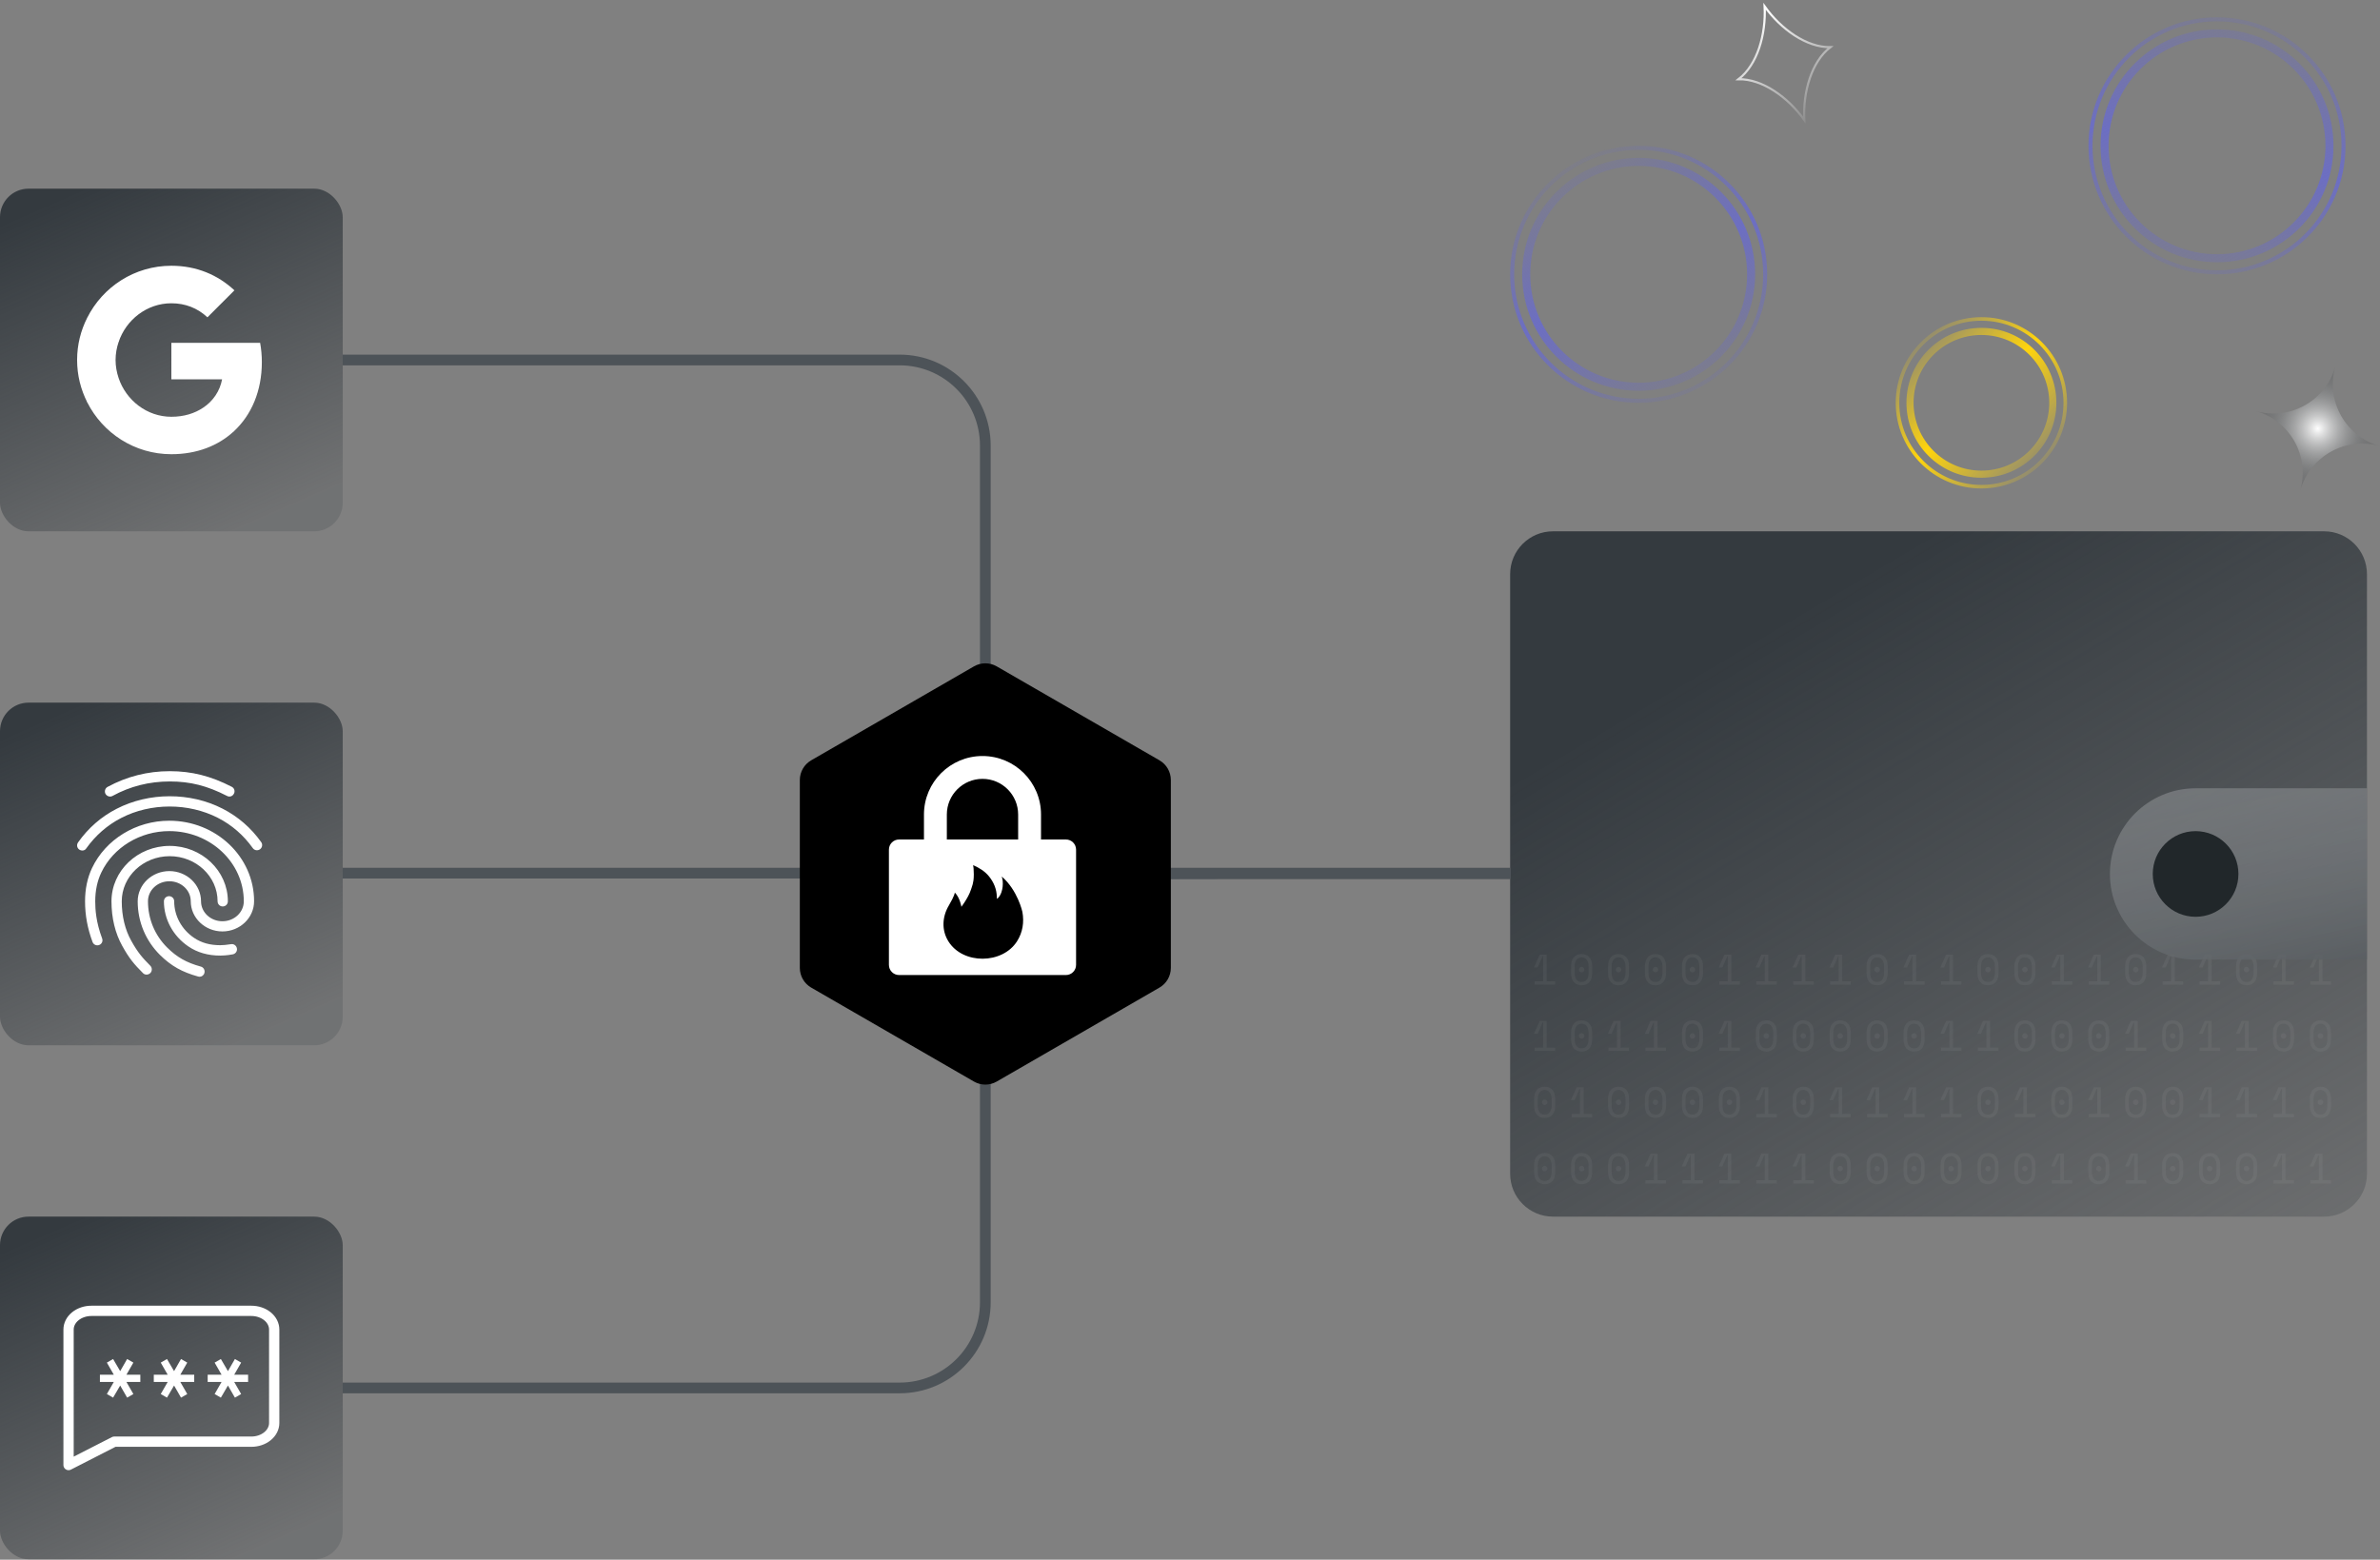 <svg width="804" height="527" viewBox="0 0 804 527" fill="none" xmlns="http://www.w3.org/2000/svg">
<rect x="0" y="0" width="804" height="527" fill="#808080" stroke="none"/>
<rect y="63.743" width="115.778" height="115.778" rx="9.648" fill="url(#paint0_linear_1776_211628)"/>
<path d="M88.456 122.356C88.456 120.099 88.254 117.928 87.877 115.844H57.891V128.174H75.026C74.273 132.14 72.016 135.497 68.629 137.755V145.772H78.962C84.983 140.215 88.456 132.053 88.456 122.356Z" fill="white"/>
<path d="M57.888 153.468C66.485 153.468 73.692 150.631 78.96 145.768L68.627 137.751C65.79 139.661 62.172 140.819 57.888 140.819C49.61 140.819 42.577 135.233 40.059 127.707H29.465V135.927C34.704 146.318 45.442 153.468 57.888 153.468Z" fill="white"/>
<path d="M40.056 127.685C39.419 125.775 39.043 123.749 39.043 121.636C39.043 119.523 39.419 117.497 40.056 115.586V107.366H29.462C27.291 111.65 26.047 116.484 26.047 121.636C26.047 126.788 27.291 131.622 29.462 135.906L37.712 129.48L40.056 127.685Z" fill="white"/>
<path d="M57.888 102.472C62.577 102.472 66.745 104.093 70.074 107.219L79.192 98.101C73.663 92.949 66.485 89.794 57.888 89.794C45.442 89.794 34.704 96.943 29.465 107.363L40.059 115.584C42.577 108.058 49.61 102.472 57.888 102.472Z" fill="white"/>
<rect y="237.411" width="115.778" height="115.778" rx="9.648" fill="url(#paint1_linear_1776_211628)"/>
<path d="M77.498 269.148C77.22 269.148 76.942 269.078 76.699 268.939C70.03 265.501 64.265 264.042 57.353 264.042C50.475 264.042 43.946 265.674 38.006 268.939C37.173 269.391 36.13 269.078 35.644 268.244C35.193 267.411 35.505 266.334 36.339 265.883C42.799 262.374 49.885 260.568 57.353 260.568C64.751 260.568 71.211 262.201 78.297 265.848C79.165 266.299 79.478 267.341 79.026 268.175C78.714 268.8 78.123 269.148 77.498 269.148ZM27.794 287.383C27.447 287.383 27.1 287.278 26.787 287.07C25.988 286.514 25.815 285.438 26.37 284.639C29.809 279.776 34.185 275.955 39.395 273.281C50.302 267.654 64.265 267.619 75.206 273.246C80.416 275.921 84.792 279.706 88.231 284.534C88.787 285.299 88.613 286.41 87.814 286.966C87.015 287.522 85.938 287.348 85.383 286.549C82.257 282.173 78.297 278.734 73.608 276.337C63.639 271.232 50.892 271.232 40.959 276.372C36.235 278.803 32.275 282.277 29.149 286.653C28.871 287.139 28.35 287.383 27.794 287.383ZM49.503 329.306C49.051 329.306 48.6 329.132 48.287 328.785C45.265 325.763 43.633 323.818 41.306 319.615C38.909 315.343 37.659 310.133 37.659 304.541C37.659 294.225 46.481 285.82 57.318 285.82C68.155 285.82 76.977 294.225 76.977 304.541C76.977 305.513 76.213 306.278 75.24 306.278C74.268 306.278 73.504 305.513 73.504 304.541C73.504 296.135 66.245 289.293 57.318 289.293C48.392 289.293 41.132 296.135 41.132 304.541C41.132 309.543 42.244 314.162 44.362 317.913C46.585 321.908 48.114 323.61 50.788 326.319C51.448 327.013 51.448 328.09 50.788 328.785C50.406 329.132 49.955 329.306 49.503 329.306ZM74.407 322.88C70.273 322.88 66.626 321.838 63.639 319.789C58.464 316.281 55.373 310.585 55.373 304.541C55.373 303.568 56.137 302.804 57.11 302.804C58.082 302.804 58.846 303.568 58.846 304.541C58.846 309.438 61.347 314.058 65.585 316.906C68.051 318.573 70.933 319.372 74.407 319.372C75.24 319.372 76.63 319.268 78.019 319.025C78.957 318.851 79.86 319.476 80.034 320.449C80.207 321.387 79.582 322.29 78.61 322.463C76.63 322.845 74.893 322.88 74.407 322.88ZM67.425 330.035C67.287 330.035 67.113 330.001 66.974 329.966C61.451 328.438 57.839 326.388 54.053 322.672C49.19 317.844 46.516 311.418 46.516 304.541C46.516 298.914 51.309 294.329 57.214 294.329C63.118 294.329 67.912 298.914 67.912 304.541C67.912 308.257 71.142 311.279 75.136 311.279C79.131 311.279 82.361 308.257 82.361 304.541C82.361 291.446 71.072 280.818 57.179 280.818C47.315 280.818 38.284 286.306 34.22 294.816C32.866 297.629 32.171 300.929 32.171 304.541C32.171 307.25 32.414 311.522 34.498 317.08C34.845 317.983 34.394 318.99 33.491 319.303C32.588 319.65 31.581 319.164 31.268 318.295C29.566 313.745 28.732 309.23 28.732 304.541C28.732 300.373 29.531 296.587 31.094 293.287C35.714 283.597 45.96 277.31 57.179 277.31C72.983 277.31 85.834 289.501 85.834 304.506C85.834 310.133 81.041 314.718 75.136 314.718C69.231 314.718 64.438 310.133 64.438 304.506C64.438 300.79 61.208 297.768 57.214 297.768C53.219 297.768 49.989 300.79 49.989 304.506C49.989 310.446 52.282 316.003 56.484 320.171C59.784 323.436 62.945 325.242 67.842 326.597C68.78 326.84 69.301 327.812 69.058 328.715C68.884 329.514 68.155 330.035 67.425 330.035Z" fill="white"/>
<rect y="411.078" width="115.778" height="115.778" rx="9.648" fill="url(#paint2_linear_1776_211628)"/>
<path d="M92.629 480.808C92.629 482.483 91.816 484.089 90.368 485.274C88.921 486.458 86.957 487.123 84.91 487.123H38.599L23.162 495.017V449.232C23.162 447.557 23.975 445.951 25.423 444.767C26.87 443.582 28.834 442.917 30.881 442.917H84.91C86.957 442.917 88.921 443.582 90.368 444.767C91.816 445.951 92.629 447.557 92.629 449.232V480.808Z" stroke="white" stroke-width="3.473" stroke-linecap="round" stroke-linejoin="round"/>
<path d="M40.599 468.15L38.208 472.243L36.101 471.027L38.451 466.934H33.75V464.503H38.451L36.101 460.41L38.208 459.195L40.599 463.287L42.949 459.195L45.056 460.41L42.706 464.503H47.406V466.934H42.706L45.056 471.027L42.949 472.243L40.599 468.15ZM58.802 468.15L56.411 472.243L54.304 471.027L56.654 466.934H51.954V464.503H56.654L54.304 460.41L56.411 459.195L58.802 463.287L61.152 459.195L63.259 460.41L60.909 464.503H65.61V466.934H60.909L63.259 471.027L61.152 472.243L58.802 468.15ZM77.005 468.15L74.615 472.243L72.507 471.027L74.858 466.934H70.157V464.503H74.858L72.507 460.41L74.615 459.195L77.005 463.287L79.356 459.195L81.463 460.41L79.112 464.503H83.813V466.934H79.112L81.463 471.027L79.356 472.243L77.005 468.15Z" fill="white"/>
<path d="M510.15 193.996C510.15 186.003 516.63 179.523 524.623 179.523H785.124C793.116 179.523 799.596 186.003 799.596 193.996V396.607C799.596 404.6 793.116 411.08 785.124 411.08H524.623C516.63 411.08 510.15 404.6 510.15 396.607V193.996Z" fill="url(#paint3_linear_1776_211628)"/>
<path d="M521.283 331.566V323.099H521.109L519.445 326.905H518.243V326.819L520.139 322.564H522.498V331.566H525.364V332.694H518.417V331.566H521.283Z" fill="white" fill-opacity="0.05"/>
<path d="M530.737 326.5C530.737 325.188 531.051 324.17 531.678 323.447C532.305 322.723 533.178 322.361 534.298 322.361C535.417 322.361 536.29 322.723 536.917 323.447C537.544 324.17 537.858 325.188 537.858 326.5V328.758C537.858 330.109 537.544 331.136 536.917 331.841C536.29 332.545 535.417 332.897 534.298 332.897C533.178 332.897 532.305 332.545 531.678 331.841C531.051 331.136 530.737 330.109 530.737 328.758V326.5ZM534.298 331.797C535.079 331.797 535.663 331.527 536.049 330.987C536.444 330.437 536.642 329.665 536.642 328.671V326.587C536.642 326.124 536.594 325.704 536.497 325.328C536.401 324.942 536.251 324.614 536.049 324.344C535.856 324.064 535.61 323.847 535.311 323.693C535.021 323.538 534.683 323.461 534.298 323.461C533.902 323.461 533.559 323.538 533.27 323.693C532.981 323.847 532.735 324.064 532.532 324.344C532.339 324.614 532.194 324.942 532.098 325.328C532.001 325.704 531.953 326.124 531.953 326.587V328.671C531.953 329.665 532.146 330.437 532.532 330.987C532.928 331.527 533.516 331.797 534.298 331.797ZM533.371 327.629C533.371 327.378 533.463 327.161 533.646 326.978C533.83 326.795 534.047 326.703 534.298 326.703C534.548 326.703 534.765 326.795 534.949 326.978C535.132 327.161 535.224 327.378 535.224 327.629C535.224 327.88 535.132 328.097 534.949 328.28C534.765 328.464 534.548 328.555 534.298 328.555C534.047 328.555 533.83 328.464 533.646 328.28C533.463 328.097 533.371 327.88 533.371 327.629Z" fill="white" fill-opacity="0.05"/>
<path d="M543.217 326.5C543.217 325.188 543.53 324.17 544.158 323.447C544.785 322.723 545.658 322.361 546.777 322.361C547.896 322.361 548.769 322.723 549.397 323.447C550.024 324.17 550.337 325.188 550.337 326.5V328.758C550.337 330.109 550.024 331.136 549.397 331.841C548.769 332.545 547.896 332.897 546.777 332.897C545.658 332.897 544.785 332.545 544.158 331.841C543.53 331.136 543.217 330.109 543.217 328.758V326.5ZM546.777 331.797C547.559 331.797 548.142 331.527 548.528 330.987C548.924 330.437 549.122 329.665 549.122 328.671V326.587C549.122 326.124 549.073 325.704 548.977 325.328C548.88 324.942 548.731 324.614 548.528 324.344C548.335 324.064 548.089 323.847 547.79 323.693C547.501 323.538 547.163 323.461 546.777 323.461C546.381 323.461 546.039 323.538 545.75 323.693C545.46 323.847 545.214 324.064 545.011 324.344C544.818 324.614 544.674 324.942 544.577 325.328C544.481 325.704 544.433 326.124 544.433 326.587V328.671C544.433 329.665 544.626 330.437 545.011 330.987C545.407 331.527 545.996 331.797 546.777 331.797ZM545.851 327.629C545.851 327.378 545.942 327.161 546.126 326.978C546.309 326.795 546.526 326.703 546.777 326.703C547.028 326.703 547.245 326.795 547.428 326.978C547.612 327.161 547.703 327.378 547.703 327.629C547.703 327.88 547.612 328.097 547.428 328.28C547.245 328.464 547.028 328.555 546.777 328.555C546.526 328.555 546.309 328.464 546.126 328.28C545.942 328.097 545.851 327.88 545.851 327.629Z" fill="white" fill-opacity="0.05"/>
<path d="M555.696 326.5C555.696 325.188 556.01 324.17 556.637 323.447C557.264 322.723 558.137 322.361 559.257 322.361C560.376 322.361 561.249 322.723 561.876 323.447C562.503 324.17 562.817 325.188 562.817 326.5V328.758C562.817 330.109 562.503 331.136 561.876 331.841C561.249 332.545 560.376 332.897 559.257 332.897C558.137 332.897 557.264 332.545 556.637 331.841C556.01 331.136 555.696 330.109 555.696 328.758V326.5ZM559.257 331.797C560.038 331.797 560.622 331.527 561.008 330.987C561.403 330.437 561.601 329.665 561.601 328.671V326.587C561.601 326.124 561.553 325.704 561.456 325.328C561.36 324.942 561.21 324.614 561.008 324.344C560.815 324.064 560.569 323.847 560.27 323.693C559.98 323.538 559.643 323.461 559.257 323.461C558.861 323.461 558.518 323.538 558.229 323.693C557.94 323.847 557.694 324.064 557.491 324.344C557.298 324.614 557.153 324.942 557.057 325.328C556.96 325.704 556.912 326.124 556.912 326.587V328.671C556.912 329.665 557.105 330.437 557.491 330.987C557.887 331.527 558.475 331.797 559.257 331.797ZM558.33 327.629C558.33 327.378 558.422 327.161 558.605 326.978C558.789 326.795 559.006 326.703 559.257 326.703C559.507 326.703 559.725 326.795 559.908 326.978C560.091 327.161 560.183 327.378 560.183 327.629C560.183 327.88 560.091 328.097 559.908 328.28C559.725 328.464 559.507 328.555 559.257 328.555C559.006 328.555 558.789 328.464 558.605 328.28C558.422 328.097 558.33 327.88 558.33 327.629Z" fill="white" fill-opacity="0.05"/>
<path d="M568.176 326.5C568.176 325.188 568.489 324.17 569.117 323.447C569.744 322.723 570.617 322.361 571.736 322.361C572.855 322.361 573.728 322.723 574.356 323.447C574.983 324.17 575.296 325.188 575.296 326.5V328.758C575.296 330.109 574.983 331.136 574.356 331.841C573.728 332.545 572.855 332.897 571.736 332.897C570.617 332.897 569.744 332.545 569.117 331.841C568.489 331.136 568.176 330.109 568.176 328.758V326.5ZM571.736 331.797C572.518 331.797 573.101 331.527 573.487 330.987C573.883 330.437 574.081 329.665 574.081 328.671V326.587C574.081 326.124 574.032 325.704 573.936 325.328C573.839 324.942 573.69 324.614 573.487 324.344C573.294 324.064 573.048 323.847 572.749 323.693C572.46 323.538 572.122 323.461 571.736 323.461C571.341 323.461 570.998 323.538 570.709 323.693C570.419 323.847 570.173 324.064 569.97 324.344C569.777 324.614 569.633 324.942 569.536 325.328C569.44 325.704 569.392 326.124 569.392 326.587V328.671C569.392 329.665 569.585 330.437 569.97 330.987C570.366 331.527 570.955 331.797 571.736 331.797ZM570.81 327.629C570.81 327.378 570.902 327.161 571.085 326.978C571.268 326.795 571.485 326.703 571.736 326.703C571.987 326.703 572.204 326.795 572.387 326.978C572.571 327.161 572.662 327.378 572.662 327.629C572.662 327.88 572.571 328.097 572.387 328.28C572.204 328.464 571.987 328.555 571.736 328.555C571.485 328.555 571.268 328.464 571.085 328.28C570.902 328.097 570.81 327.88 570.81 327.629Z" fill="white" fill-opacity="0.05"/>
<path d="M583.68 331.566V323.099H583.506L581.842 326.905H580.641V326.819L582.537 322.564H584.896V331.566H587.761V332.694H580.815V331.566H583.68Z" fill="white" fill-opacity="0.05"/>
<path d="M596.16 331.566V323.099H595.986L594.322 326.905H593.12V326.819L595.016 322.564H597.375V331.566H600.241V332.694H593.294V331.566H596.16Z" fill="white" fill-opacity="0.05"/>
<path d="M608.639 331.566V323.099H608.465L606.801 326.905H605.6V326.819L607.496 322.564H609.855V331.566H612.72V332.694H605.774V331.566H608.639Z" fill="white" fill-opacity="0.05"/>
<path d="M621.119 331.566V323.099H620.945L619.281 326.905H618.079V326.819L619.975 322.564H622.334V331.566H625.2V332.694H618.253V331.566H621.119Z" fill="white" fill-opacity="0.05"/>
<path d="M630.573 326.5C630.573 325.188 630.887 324.17 631.514 323.447C632.141 322.723 633.014 322.361 634.134 322.361C635.253 322.361 636.126 322.723 636.753 323.447C637.38 324.17 637.694 325.188 637.694 326.5V328.758C637.694 330.109 637.38 331.136 636.753 331.841C636.126 332.545 635.253 332.897 634.134 332.897C633.014 332.897 632.141 332.545 631.514 331.841C630.887 331.136 630.573 330.109 630.573 328.758V326.5ZM634.134 331.797C634.915 331.797 635.499 331.527 635.885 330.987C636.28 330.437 636.478 329.665 636.478 328.671V326.587C636.478 326.124 636.43 325.704 636.333 325.328C636.237 324.942 636.087 324.614 635.885 324.344C635.692 324.064 635.446 323.847 635.147 323.693C634.857 323.538 634.52 323.461 634.134 323.461C633.738 323.461 633.396 323.538 633.106 323.693C632.817 323.847 632.571 324.064 632.368 324.344C632.175 324.614 632.03 324.942 631.934 325.328C631.837 325.704 631.789 326.124 631.789 326.587V328.671C631.789 329.665 631.982 330.437 632.368 330.987C632.764 331.527 633.352 331.797 634.134 331.797ZM633.207 327.629C633.207 327.378 633.299 327.161 633.482 326.978C633.666 326.795 633.883 326.703 634.134 326.703C634.384 326.703 634.602 326.795 634.785 326.978C634.968 327.161 635.06 327.378 635.06 327.629C635.06 327.88 634.968 328.097 634.785 328.28C634.602 328.464 634.384 328.555 634.134 328.555C633.883 328.555 633.666 328.464 633.482 328.28C633.299 328.097 633.207 327.88 633.207 327.629Z" fill="white" fill-opacity="0.05"/>
<path d="M646.078 331.566V323.099H645.904L644.24 326.905H643.038V326.819L644.934 322.564H647.293V331.566H650.159V332.694H643.212V331.566H646.078Z" fill="white" fill-opacity="0.05"/>
<path d="M658.557 331.566V323.099H658.383L656.719 326.905H655.518V326.819L657.414 322.564H659.773V331.566H662.638V332.694H655.692V331.566H658.557Z" fill="white" fill-opacity="0.05"/>
<path d="M668.012 326.5C668.012 325.188 668.326 324.17 668.953 323.447C669.58 322.723 670.453 322.361 671.572 322.361C672.691 322.361 673.564 322.723 674.192 323.447C674.819 324.17 675.132 325.188 675.132 326.5V328.758C675.132 330.109 674.819 331.136 674.192 331.841C673.564 332.545 672.691 332.897 671.572 332.897C670.453 332.897 669.58 332.545 668.953 331.841C668.326 331.136 668.012 330.109 668.012 328.758V326.5ZM671.572 331.797C672.354 331.797 672.937 331.527 673.323 330.987C673.719 330.437 673.917 329.665 673.917 328.671V326.587C673.917 326.124 673.868 325.704 673.772 325.328C673.675 324.942 673.526 324.614 673.323 324.344C673.13 324.064 672.884 323.847 672.585 323.693C672.296 323.538 671.958 323.461 671.572 323.461C671.177 323.461 670.834 323.538 670.545 323.693C670.255 323.847 670.009 324.064 669.807 324.344C669.614 324.614 669.469 324.942 669.372 325.328C669.276 325.704 669.228 326.124 669.228 326.587V328.671C669.228 329.665 669.421 330.437 669.807 330.987C670.202 331.527 670.791 331.797 671.572 331.797ZM670.646 327.629C670.646 327.378 670.738 327.161 670.921 326.978C671.104 326.795 671.321 326.703 671.572 326.703C671.823 326.703 672.04 326.795 672.223 326.978C672.407 327.161 672.498 327.378 672.498 327.629C672.498 327.88 672.407 328.097 672.223 328.28C672.04 328.464 671.823 328.555 671.572 328.555C671.321 328.555 671.104 328.464 670.921 328.28C670.738 328.097 670.646 327.88 670.646 327.629Z" fill="white" fill-opacity="0.05"/>
<path d="M680.491 326.5C680.491 325.188 680.805 324.17 681.432 323.447C682.059 322.723 682.932 322.361 684.052 322.361C685.171 322.361 686.044 322.723 686.671 323.447C687.298 324.17 687.612 325.188 687.612 326.5V328.758C687.612 330.109 687.298 331.136 686.671 331.841C686.044 332.545 685.171 332.897 684.052 332.897C682.932 332.897 682.059 332.545 681.432 331.841C680.805 331.136 680.491 330.109 680.491 328.758V326.5ZM684.052 331.797C684.833 331.797 685.417 331.527 685.803 330.987C686.198 330.437 686.396 329.665 686.396 328.671V326.587C686.396 326.124 686.348 325.704 686.251 325.328C686.155 324.942 686.005 324.614 685.803 324.344C685.61 324.064 685.364 323.847 685.065 323.693C684.775 323.538 684.438 323.461 684.052 323.461C683.656 323.461 683.314 323.538 683.024 323.693C682.735 323.847 682.489 324.064 682.286 324.344C682.093 324.614 681.948 324.942 681.852 325.328C681.755 325.704 681.707 326.124 681.707 326.587V328.671C681.707 329.665 681.9 330.437 682.286 330.987C682.682 331.527 683.27 331.797 684.052 331.797ZM683.125 327.629C683.125 327.378 683.217 327.161 683.4 326.978C683.584 326.795 683.801 326.703 684.052 326.703C684.302 326.703 684.52 326.795 684.703 326.978C684.886 327.161 684.978 327.378 684.978 327.629C684.978 327.88 684.886 328.097 684.703 328.28C684.52 328.464 684.302 328.555 684.052 328.555C683.801 328.555 683.584 328.464 683.4 328.28C683.217 328.097 683.125 327.88 683.125 327.629Z" fill="white" fill-opacity="0.05"/>
<path d="M695.996 331.566V323.099H695.822L694.158 326.905H692.956V326.819L694.852 322.564H697.211V331.566H700.077V332.694H693.13V331.566H695.996Z" fill="white" fill-opacity="0.05"/>
<path d="M708.475 331.566V323.099H708.301L706.637 326.905H705.436V326.819L707.332 322.564H709.691V331.566H712.556V332.694H705.61V331.566H708.475Z" fill="white" fill-opacity="0.05"/>
<path d="M717.93 326.5C717.93 325.188 718.244 324.17 718.871 323.447C719.498 322.723 720.371 322.361 721.49 322.361C722.609 322.361 723.483 322.723 724.11 323.447C724.737 324.17 725.05 325.188 725.05 326.5V328.758C725.05 330.109 724.737 331.136 724.11 331.841C723.483 332.545 722.609 332.897 721.49 332.897C720.371 332.897 719.498 332.545 718.871 331.841C718.244 331.136 717.93 330.109 717.93 328.758V326.5ZM721.49 331.797C722.272 331.797 722.855 331.527 723.241 330.987C723.637 330.437 723.835 329.665 723.835 328.671V326.587C723.835 326.124 723.786 325.704 723.69 325.328C723.593 324.942 723.444 324.614 723.241 324.344C723.048 324.064 722.802 323.847 722.503 323.693C722.214 323.538 721.876 323.461 721.49 323.461C721.095 323.461 720.752 323.538 720.463 323.693C720.173 323.847 719.927 324.064 719.725 324.344C719.532 324.614 719.387 324.942 719.29 325.328C719.194 325.704 719.146 326.124 719.146 326.587V328.671C719.146 329.665 719.339 330.437 719.725 330.987C720.12 331.527 720.709 331.797 721.49 331.797ZM720.564 327.629C720.564 327.378 720.656 327.161 720.839 326.978C721.022 326.795 721.239 326.703 721.49 326.703C721.741 326.703 721.958 326.795 722.141 326.978C722.325 327.161 722.416 327.378 722.416 327.629C722.416 327.88 722.325 328.097 722.141 328.28C721.958 328.464 721.741 328.555 721.49 328.555C721.239 328.555 721.022 328.464 720.839 328.28C720.656 328.097 720.564 327.88 720.564 327.629Z" fill="white" fill-opacity="0.05"/>
<path d="M733.434 331.566V323.099H733.261L731.596 326.905H730.395V326.819L732.291 322.564H734.65V331.566H737.515V332.694H730.569V331.566H733.434Z" fill="white" fill-opacity="0.05"/>
<path d="M745.914 331.566V323.099H745.74L744.076 326.905H742.875V326.819L744.77 322.564H747.129V331.566H749.995V332.694H743.048V331.566H745.914Z" fill="white" fill-opacity="0.05"/>
<path d="M755.369 326.5C755.369 325.188 755.682 324.17 756.309 323.447C756.936 322.723 757.81 322.361 758.929 322.361C760.048 322.361 760.921 322.723 761.548 323.447C762.175 324.17 762.489 325.188 762.489 326.5V328.758C762.489 330.109 762.175 331.136 761.548 331.841C760.921 332.545 760.048 332.897 758.929 332.897C757.81 332.897 756.936 332.545 756.309 331.841C755.682 331.136 755.369 330.109 755.369 328.758V326.5ZM758.929 331.797C759.71 331.797 760.294 331.527 760.68 330.987C761.075 330.437 761.273 329.665 761.273 328.671V326.587C761.273 326.124 761.225 325.704 761.128 325.328C761.032 324.942 760.882 324.614 760.68 324.344C760.487 324.064 760.241 323.847 759.942 323.693C759.652 323.538 759.315 323.461 758.929 323.461C758.533 323.461 758.191 323.538 757.901 323.693C757.612 323.847 757.366 324.064 757.163 324.344C756.97 324.614 756.825 324.942 756.729 325.328C756.632 325.704 756.584 326.124 756.584 326.587V328.671C756.584 329.665 756.777 330.437 757.163 330.987C757.559 331.527 758.147 331.797 758.929 331.797ZM758.002 327.629C758.002 327.378 758.094 327.161 758.277 326.978C758.461 326.795 758.678 326.703 758.929 326.703C759.18 326.703 759.397 326.795 759.58 326.978C759.763 327.161 759.855 327.378 759.855 327.629C759.855 327.88 759.763 328.097 759.58 328.28C759.397 328.464 759.18 328.555 758.929 328.555C758.678 328.555 758.461 328.464 758.277 328.28C758.094 328.097 758.002 327.88 758.002 327.629Z" fill="white" fill-opacity="0.05"/>
<path d="M770.873 331.566V323.099H770.699L769.035 326.905H767.834V326.819L769.729 322.564H772.088V331.566H774.954V332.694H768.007V331.566H770.873Z" fill="white" fill-opacity="0.05"/>
<path d="M783.352 331.566V323.099H783.179L781.514 326.905H780.313V326.819L782.209 322.564H784.568V331.566H787.433V332.694H780.487V331.566H783.352Z" fill="white" fill-opacity="0.05"/>
<path d="M521.283 353.975V345.508H521.109L519.445 349.314H518.243V349.228L520.139 344.973H522.498V353.975H525.364V355.103H518.417V353.975H521.283Z" fill="white" fill-opacity="0.05"/>
<path d="M530.737 348.909C530.737 347.597 531.051 346.579 531.678 345.856C532.305 345.132 533.178 344.77 534.298 344.77C535.417 344.77 536.29 345.132 536.917 345.856C537.544 346.579 537.858 347.597 537.858 348.909V351.167C537.858 352.518 537.544 353.545 536.917 354.25C536.29 354.954 535.417 355.306 534.298 355.306C533.178 355.306 532.305 354.954 531.678 354.25C531.051 353.545 530.737 352.518 530.737 351.167V348.909ZM534.298 354.206C535.079 354.206 535.663 353.936 536.049 353.396C536.444 352.846 536.642 352.074 536.642 351.08V348.996C536.642 348.533 536.594 348.113 536.497 347.737C536.401 347.351 536.251 347.023 536.049 346.753C535.856 346.473 535.61 346.256 535.311 346.102C535.021 345.947 534.683 345.87 534.298 345.87C533.902 345.87 533.559 345.947 533.27 346.102C532.981 346.256 532.735 346.473 532.532 346.753C532.339 347.023 532.194 347.351 532.098 347.737C532.001 348.113 531.953 348.533 531.953 348.996V351.08C531.953 352.074 532.146 352.846 532.532 353.396C532.928 353.936 533.516 354.206 534.298 354.206ZM533.371 350.038C533.371 349.787 533.463 349.57 533.646 349.387C533.83 349.203 534.047 349.112 534.298 349.112C534.548 349.112 534.765 349.203 534.949 349.387C535.132 349.57 535.224 349.787 535.224 350.038C535.224 350.289 535.132 350.506 534.949 350.689C534.765 350.873 534.548 350.964 534.298 350.964C534.047 350.964 533.83 350.873 533.646 350.689C533.463 350.506 533.371 350.289 533.371 350.038Z" fill="white" fill-opacity="0.05"/>
<path d="M546.242 353.975V345.508H546.068L544.404 349.314H543.202V349.228L545.098 344.973H547.457V353.975H550.323V355.103H543.376V353.975H546.242Z" fill="white" fill-opacity="0.05"/>
<path d="M558.721 353.975V345.508H558.547L556.883 349.314H555.682V349.228L557.578 344.973H559.937V353.975H562.802V355.103H555.856V353.975H558.721Z" fill="white" fill-opacity="0.05"/>
<path d="M568.176 348.909C568.176 347.597 568.489 346.579 569.117 345.856C569.744 345.132 570.617 344.77 571.736 344.77C572.855 344.77 573.728 345.132 574.356 345.856C574.983 346.579 575.296 347.597 575.296 348.909V351.167C575.296 352.518 574.983 353.545 574.356 354.25C573.728 354.954 572.855 355.306 571.736 355.306C570.617 355.306 569.744 354.954 569.117 354.25C568.489 353.545 568.176 352.518 568.176 351.167V348.909ZM571.736 354.206C572.518 354.206 573.101 353.936 573.487 353.396C573.883 352.846 574.081 352.074 574.081 351.08V348.996C574.081 348.533 574.032 348.113 573.936 347.737C573.839 347.351 573.69 347.023 573.487 346.753C573.294 346.473 573.048 346.256 572.749 346.102C572.46 345.947 572.122 345.87 571.736 345.87C571.341 345.87 570.998 345.947 570.709 346.102C570.419 346.256 570.173 346.473 569.97 346.753C569.777 347.023 569.633 347.351 569.536 347.737C569.44 348.113 569.392 348.533 569.392 348.996V351.08C569.392 352.074 569.585 352.846 569.97 353.396C570.366 353.936 570.955 354.206 571.736 354.206ZM570.81 350.038C570.81 349.787 570.902 349.57 571.085 349.387C571.268 349.203 571.485 349.112 571.736 349.112C571.987 349.112 572.204 349.203 572.387 349.387C572.571 349.57 572.662 349.787 572.662 350.038C572.662 350.289 572.571 350.506 572.387 350.689C572.204 350.873 571.987 350.964 571.736 350.964C571.485 350.964 571.268 350.873 571.085 350.689C570.902 350.506 570.81 350.289 570.81 350.038Z" fill="white" fill-opacity="0.05"/>
<path d="M583.68 353.975V345.508H583.506L581.842 349.314H580.641V349.228L582.537 344.973H584.896V353.975H587.761V355.103H580.815V353.975H583.68Z" fill="white" fill-opacity="0.05"/>
<path d="M593.135 348.909C593.135 347.597 593.448 346.579 594.076 345.856C594.703 345.132 595.576 344.77 596.695 344.77C597.814 344.77 598.687 345.132 599.315 345.856C599.942 346.579 600.255 347.597 600.255 348.909V351.167C600.255 352.518 599.942 353.545 599.315 354.25C598.687 354.954 597.814 355.306 596.695 355.306C595.576 355.306 594.703 354.954 594.076 354.25C593.448 353.545 593.135 352.518 593.135 351.167V348.909ZM596.695 354.206C597.477 354.206 598.06 353.936 598.446 353.396C598.842 352.846 599.04 352.074 599.04 351.08V348.996C599.04 348.533 598.991 348.113 598.895 347.737C598.798 347.351 598.649 347.023 598.446 346.753C598.253 346.473 598.007 346.256 597.708 346.102C597.419 345.947 597.081 345.87 596.695 345.87C596.3 345.87 595.957 345.947 595.668 346.102C595.378 346.256 595.132 346.473 594.929 346.753C594.737 347.023 594.592 347.351 594.495 347.737C594.399 348.113 594.351 348.533 594.351 348.996V351.08C594.351 352.074 594.544 352.846 594.929 353.396C595.325 353.936 595.914 354.206 596.695 354.206ZM595.769 350.038C595.769 349.787 595.861 349.57 596.044 349.387C596.227 349.203 596.444 349.112 596.695 349.112C596.946 349.112 597.163 349.203 597.346 349.387C597.53 349.57 597.621 349.787 597.621 350.038C597.621 350.289 597.53 350.506 597.346 350.689C597.163 350.873 596.946 350.964 596.695 350.964C596.444 350.964 596.227 350.873 596.044 350.689C595.861 350.506 595.769 350.289 595.769 350.038Z" fill="white" fill-opacity="0.05"/>
<path d="M605.614 348.909C605.614 347.597 605.928 346.579 606.555 345.856C607.182 345.132 608.055 344.77 609.175 344.77C610.294 344.77 611.167 345.132 611.794 345.856C612.421 346.579 612.735 347.597 612.735 348.909V351.167C612.735 352.518 612.421 353.545 611.794 354.25C611.167 354.954 610.294 355.306 609.175 355.306C608.055 355.306 607.182 354.954 606.555 354.25C605.928 353.545 605.614 352.518 605.614 351.167V348.909ZM609.175 354.206C609.956 354.206 610.54 353.936 610.926 353.396C611.321 352.846 611.519 352.074 611.519 351.08V348.996C611.519 348.533 611.471 348.113 611.374 347.737C611.278 347.351 611.128 347.023 610.926 346.753C610.733 346.473 610.487 346.256 610.188 346.102C609.898 345.947 609.561 345.87 609.175 345.87C608.779 345.87 608.437 345.947 608.147 346.102C607.858 346.256 607.612 346.473 607.409 346.753C607.216 347.023 607.071 347.351 606.975 347.737C606.878 348.113 606.83 348.533 606.83 348.996V351.08C606.83 352.074 607.023 352.846 607.409 353.396C607.805 353.936 608.393 354.206 609.175 354.206ZM608.248 350.038C608.248 349.787 608.34 349.57 608.523 349.387C608.707 349.203 608.924 349.112 609.175 349.112C609.425 349.112 609.643 349.203 609.826 349.387C610.009 349.57 610.101 349.787 610.101 350.038C610.101 350.289 610.009 350.506 609.826 350.689C609.643 350.873 609.425 350.964 609.175 350.964C608.924 350.964 608.707 350.873 608.523 350.689C608.34 350.506 608.248 350.289 608.248 350.038Z" fill="white" fill-opacity="0.05"/>
<path d="M618.094 348.909C618.094 347.597 618.407 346.579 619.035 345.856C619.662 345.132 620.535 344.77 621.654 344.77C622.773 344.77 623.646 345.132 624.274 345.856C624.901 346.579 625.214 347.597 625.214 348.909V351.167C625.214 352.518 624.901 353.545 624.274 354.25C623.646 354.954 622.773 355.306 621.654 355.306C620.535 355.306 619.662 354.954 619.035 354.25C618.407 353.545 618.094 352.518 618.094 351.167V348.909ZM621.654 354.206C622.436 354.206 623.019 353.936 623.405 353.396C623.801 352.846 623.999 352.074 623.999 351.08V348.996C623.999 348.533 623.95 348.113 623.854 347.737C623.757 347.351 623.608 347.023 623.405 346.753C623.212 346.473 622.966 346.256 622.667 346.102C622.378 345.947 622.04 345.87 621.654 345.87C621.259 345.87 620.916 345.947 620.627 346.102C620.337 346.256 620.091 346.473 619.888 346.753C619.696 347.023 619.551 347.351 619.454 347.737C619.358 348.113 619.31 348.533 619.31 348.996V351.08C619.31 352.074 619.503 352.846 619.888 353.396C620.284 353.936 620.873 354.206 621.654 354.206ZM620.728 350.038C620.728 349.787 620.82 349.57 621.003 349.387C621.186 349.203 621.403 349.112 621.654 349.112C621.905 349.112 622.122 349.203 622.305 349.387C622.489 349.57 622.58 349.787 622.58 350.038C622.58 350.289 622.489 350.506 622.305 350.689C622.122 350.873 621.905 350.964 621.654 350.964C621.403 350.964 621.186 350.873 621.003 350.689C620.82 350.506 620.728 350.289 620.728 350.038Z" fill="white" fill-opacity="0.05"/>
<path d="M630.573 348.909C630.573 347.597 630.887 346.579 631.514 345.856C632.141 345.132 633.014 344.77 634.134 344.77C635.253 344.77 636.126 345.132 636.753 345.856C637.38 346.579 637.694 347.597 637.694 348.909V351.167C637.694 352.518 637.38 353.545 636.753 354.25C636.126 354.954 635.253 355.306 634.134 355.306C633.014 355.306 632.141 354.954 631.514 354.25C630.887 353.545 630.573 352.518 630.573 351.167V348.909ZM634.134 354.206C634.915 354.206 635.499 353.936 635.885 353.396C636.28 352.846 636.478 352.074 636.478 351.08V348.996C636.478 348.533 636.43 348.113 636.333 347.737C636.237 347.351 636.087 347.023 635.885 346.753C635.692 346.473 635.446 346.256 635.147 346.102C634.857 345.947 634.52 345.87 634.134 345.87C633.738 345.87 633.396 345.947 633.106 346.102C632.817 346.256 632.571 346.473 632.368 346.753C632.175 347.023 632.03 347.351 631.934 347.737C631.837 348.113 631.789 348.533 631.789 348.996V351.08C631.789 352.074 631.982 352.846 632.368 353.396C632.764 353.936 633.352 354.206 634.134 354.206ZM633.207 350.038C633.207 349.787 633.299 349.57 633.482 349.387C633.666 349.203 633.883 349.112 634.134 349.112C634.384 349.112 634.602 349.203 634.785 349.387C634.968 349.57 635.06 349.787 635.06 350.038C635.06 350.289 634.968 350.506 634.785 350.689C634.602 350.873 634.384 350.964 634.134 350.964C633.883 350.964 633.666 350.873 633.482 350.689C633.299 350.506 633.207 350.289 633.207 350.038Z" fill="white" fill-opacity="0.05"/>
<path d="M643.053 348.909C643.053 347.597 643.367 346.579 643.994 345.856C644.621 345.132 645.494 344.77 646.613 344.77C647.732 344.77 648.605 345.132 649.233 345.856C649.86 346.579 650.173 347.597 650.173 348.909V351.167C650.173 352.518 649.86 353.545 649.233 354.25C648.605 354.954 647.732 355.306 646.613 355.306C645.494 355.306 644.621 354.954 643.994 354.25C643.367 353.545 643.053 352.518 643.053 351.167V348.909ZM646.613 354.206C647.395 354.206 647.978 353.936 648.364 353.396C648.76 352.846 648.958 352.074 648.958 351.08V348.996C648.958 348.533 648.909 348.113 648.813 347.737C648.716 347.351 648.567 347.023 648.364 346.753C648.171 346.473 647.925 346.256 647.626 346.102C647.337 345.947 646.999 345.87 646.613 345.87C646.218 345.87 645.875 345.947 645.586 346.102C645.296 346.256 645.05 346.473 644.847 346.753C644.655 347.023 644.51 347.351 644.413 347.737C644.317 348.113 644.269 348.533 644.269 348.996V351.08C644.269 352.074 644.462 352.846 644.847 353.396C645.243 353.936 645.832 354.206 646.613 354.206ZM645.687 350.038C645.687 349.787 645.779 349.57 645.962 349.387C646.145 349.203 646.362 349.112 646.613 349.112C646.864 349.112 647.081 349.203 647.264 349.387C647.448 349.57 647.539 349.787 647.539 350.038C647.539 350.289 647.448 350.506 647.264 350.689C647.081 350.873 646.864 350.964 646.613 350.964C646.362 350.964 646.145 350.873 645.962 350.689C645.779 350.506 645.687 350.289 645.687 350.038Z" fill="white" fill-opacity="0.05"/>
<path d="M658.557 353.975V345.508H658.383L656.719 349.314H655.518V349.228L657.414 344.973H659.773V353.975H662.638V355.103H655.692V353.975H658.557Z" fill="white" fill-opacity="0.05"/>
<path d="M671.037 353.975V345.508H670.863L669.199 349.314H667.997V349.228L669.893 344.973H672.252V353.975H675.118V355.103H668.171V353.975H671.037Z" fill="white" fill-opacity="0.05"/>
<path d="M680.491 348.909C680.491 347.597 680.805 346.579 681.432 345.856C682.059 345.132 682.932 344.77 684.052 344.77C685.171 344.77 686.044 345.132 686.671 345.856C687.298 346.579 687.612 347.597 687.612 348.909V351.167C687.612 352.518 687.298 353.545 686.671 354.25C686.044 354.954 685.171 355.306 684.052 355.306C682.932 355.306 682.059 354.954 681.432 354.25C680.805 353.545 680.491 352.518 680.491 351.167V348.909ZM684.052 354.206C684.833 354.206 685.417 353.936 685.803 353.396C686.198 352.846 686.396 352.074 686.396 351.08V348.996C686.396 348.533 686.348 348.113 686.251 347.737C686.155 347.351 686.005 347.023 685.803 346.753C685.61 346.473 685.364 346.256 685.065 346.102C684.775 345.947 684.438 345.87 684.052 345.87C683.656 345.87 683.314 345.947 683.024 346.102C682.735 346.256 682.489 346.473 682.286 346.753C682.093 347.023 681.948 347.351 681.852 347.737C681.755 348.113 681.707 348.533 681.707 348.996V351.08C681.707 352.074 681.9 352.846 682.286 353.396C682.682 353.936 683.27 354.206 684.052 354.206ZM683.125 350.038C683.125 349.787 683.217 349.57 683.4 349.387C683.584 349.203 683.801 349.112 684.052 349.112C684.302 349.112 684.52 349.203 684.703 349.387C684.886 349.57 684.978 349.787 684.978 350.038C684.978 350.289 684.886 350.506 684.703 350.689C684.52 350.873 684.302 350.964 684.052 350.964C683.801 350.964 683.584 350.873 683.4 350.689C683.217 350.506 683.125 350.289 683.125 350.038Z" fill="white" fill-opacity="0.05"/>
<path d="M692.971 348.909C692.971 347.597 693.285 346.579 693.912 345.856C694.539 345.132 695.412 344.77 696.531 344.77C697.65 344.77 698.523 345.132 699.151 345.856C699.778 346.579 700.091 347.597 700.091 348.909V351.167C700.091 352.518 699.778 353.545 699.151 354.25C698.523 354.954 697.65 355.306 696.531 355.306C695.412 355.306 694.539 354.954 693.912 354.25C693.285 353.545 692.971 352.518 692.971 351.167V348.909ZM696.531 354.206C697.313 354.206 697.896 353.936 698.282 353.396C698.678 352.846 698.876 352.074 698.876 351.08V348.996C698.876 348.533 698.827 348.113 698.731 347.737C698.634 347.351 698.485 347.023 698.282 346.753C698.089 346.473 697.843 346.256 697.544 346.102C697.255 345.947 696.917 345.87 696.531 345.87C696.136 345.87 695.793 345.947 695.504 346.102C695.214 346.256 694.968 346.473 694.766 346.753C694.573 347.023 694.428 347.351 694.331 347.737C694.235 348.113 694.187 348.533 694.187 348.996V351.08C694.187 352.074 694.38 352.846 694.766 353.396C695.161 353.936 695.75 354.206 696.531 354.206ZM695.605 350.038C695.605 349.787 695.697 349.57 695.88 349.387C696.063 349.203 696.28 349.112 696.531 349.112C696.782 349.112 696.999 349.203 697.182 349.387C697.366 349.57 697.457 349.787 697.457 350.038C697.457 350.289 697.366 350.506 697.182 350.689C696.999 350.873 696.782 350.964 696.531 350.964C696.28 350.964 696.063 350.873 695.88 350.689C695.697 350.506 695.605 350.289 695.605 350.038Z" fill="white" fill-opacity="0.05"/>
<path d="M705.45 348.909C705.45 347.597 705.764 346.579 706.391 345.856C707.018 345.132 707.891 344.77 709.011 344.77C710.13 344.77 711.003 345.132 711.63 345.856C712.257 346.579 712.571 347.597 712.571 348.909V351.167C712.571 352.518 712.257 353.545 711.63 354.25C711.003 354.954 710.13 355.306 709.011 355.306C707.891 355.306 707.018 354.954 706.391 354.25C705.764 353.545 705.45 352.518 705.45 351.167V348.909ZM709.011 354.206C709.792 354.206 710.376 353.936 710.762 353.396C711.157 352.846 711.355 352.074 711.355 351.08V348.996C711.355 348.533 711.307 348.113 711.21 347.737C711.114 347.351 710.964 347.023 710.762 346.753C710.569 346.473 710.323 346.256 710.024 346.102C709.734 345.947 709.397 345.87 709.011 345.87C708.615 345.87 708.273 345.947 707.983 346.102C707.694 346.256 707.448 346.473 707.245 346.753C707.052 347.023 706.907 347.351 706.811 347.737C706.714 348.113 706.666 348.533 706.666 348.996V351.08C706.666 352.074 706.859 352.846 707.245 353.396C707.641 353.936 708.229 354.206 709.011 354.206ZM708.084 350.038C708.084 349.787 708.176 349.57 708.359 349.387C708.543 349.203 708.76 349.112 709.011 349.112C709.262 349.112 709.479 349.203 709.662 349.387C709.845 349.57 709.937 349.787 709.937 350.038C709.937 350.289 709.845 350.506 709.662 350.689C709.479 350.873 709.262 350.964 709.011 350.964C708.76 350.964 708.543 350.873 708.359 350.689C708.176 350.506 708.084 350.289 708.084 350.038Z" fill="white" fill-opacity="0.05"/>
<path d="M720.955 353.975V345.508H720.781L719.117 349.314H717.916V349.228L719.811 344.973H722.17V353.975H725.036V355.103H718.089V353.975H720.955Z" fill="white" fill-opacity="0.05"/>
<path d="M730.409 348.909C730.409 347.597 730.723 346.579 731.35 345.856C731.977 345.132 732.85 344.77 733.97 344.77C735.089 344.77 735.962 345.132 736.589 345.856C737.216 346.579 737.53 347.597 737.53 348.909V351.167C737.53 352.518 737.216 353.545 736.589 354.25C735.962 354.954 735.089 355.306 733.97 355.306C732.85 355.306 731.977 354.954 731.35 354.25C730.723 353.545 730.409 352.518 730.409 351.167V348.909ZM733.97 354.206C734.751 354.206 735.335 353.936 735.721 353.396C736.116 352.846 736.314 352.074 736.314 351.08V348.996C736.314 348.533 736.266 348.113 736.169 347.737C736.073 347.351 735.923 347.023 735.721 346.753C735.528 346.473 735.282 346.256 734.983 346.102C734.693 345.947 734.356 345.87 733.97 345.87C733.574 345.87 733.232 345.947 732.942 346.102C732.653 346.256 732.407 346.473 732.204 346.753C732.011 347.023 731.866 347.351 731.77 347.737C731.673 348.113 731.625 348.533 731.625 348.996V351.08C731.625 352.074 731.818 352.846 732.204 353.396C732.6 353.936 733.188 354.206 733.97 354.206ZM733.043 350.038C733.043 349.787 733.135 349.57 733.318 349.387C733.502 349.203 733.719 349.112 733.97 349.112C734.221 349.112 734.438 349.203 734.621 349.387C734.804 349.57 734.896 349.787 734.896 350.038C734.896 350.289 734.804 350.506 734.621 350.689C734.438 350.873 734.221 350.964 733.97 350.964C733.719 350.964 733.502 350.873 733.318 350.689C733.135 350.506 733.043 350.289 733.043 350.038Z" fill="white" fill-opacity="0.05"/>
<path d="M745.914 353.975V345.508H745.74L744.076 349.314H742.875V349.228L744.77 344.973H747.129V353.975H749.995V355.103H743.048V353.975H745.914Z" fill="white" fill-opacity="0.05"/>
<path d="M758.393 353.975V345.508H758.22L756.555 349.314H755.354V349.228L757.25 344.973H759.609V353.975H762.474V355.103H755.528V353.975H758.393Z" fill="white" fill-opacity="0.05"/>
<path d="M767.848 348.909C767.848 347.597 768.162 346.579 768.789 345.856C769.416 345.132 770.289 344.77 771.408 344.77C772.527 344.77 773.401 345.132 774.028 345.856C774.655 346.579 774.968 347.597 774.968 348.909V351.167C774.968 352.518 774.655 353.545 774.028 354.25C773.401 354.954 772.527 355.306 771.408 355.306C770.289 355.306 769.416 354.954 768.789 354.25C768.162 353.545 767.848 352.518 767.848 351.167V348.909ZM771.408 354.206C772.19 354.206 772.773 353.936 773.159 353.396C773.555 352.846 773.753 352.074 773.753 351.08V348.996C773.753 348.533 773.704 348.113 773.608 347.737C773.511 347.351 773.362 347.023 773.159 346.753C772.966 346.473 772.72 346.256 772.421 346.102C772.132 345.947 771.794 345.87 771.408 345.87C771.013 345.87 770.67 345.947 770.381 346.102C770.091 346.256 769.845 346.473 769.643 346.753C769.45 347.023 769.305 347.351 769.208 347.737C769.112 348.113 769.064 348.533 769.064 348.996V351.08C769.064 352.074 769.257 352.846 769.643 353.396C770.038 353.936 770.627 354.206 771.408 354.206ZM770.482 350.038C770.482 349.787 770.574 349.57 770.757 349.387C770.94 349.203 771.157 349.112 771.408 349.112C771.659 349.112 771.876 349.203 772.059 349.387C772.243 349.57 772.334 349.787 772.334 350.038C772.334 350.289 772.243 350.506 772.059 350.689C771.876 350.873 771.659 350.964 771.408 350.964C771.157 350.964 770.94 350.873 770.757 350.689C770.574 350.506 770.482 350.289 770.482 350.038Z" fill="white" fill-opacity="0.05"/>
<path d="M780.328 348.909C780.328 347.597 780.641 346.579 781.268 345.856C781.895 345.132 782.769 344.77 783.888 344.77C785.007 344.77 785.88 345.132 786.507 345.856C787.134 346.579 787.448 347.597 787.448 348.909V351.167C787.448 352.518 787.134 353.545 786.507 354.25C785.88 354.954 785.007 355.306 783.888 355.306C782.769 355.306 781.895 354.954 781.268 354.25C780.641 353.545 780.328 352.518 780.328 351.167V348.909ZM783.888 354.206C784.669 354.206 785.253 353.936 785.639 353.396C786.034 352.846 786.232 352.074 786.232 351.08V348.996C786.232 348.533 786.184 348.113 786.087 347.737C785.991 347.351 785.841 347.023 785.639 346.753C785.446 346.473 785.2 346.256 784.901 346.102C784.611 345.947 784.274 345.87 783.888 345.87C783.492 345.87 783.15 345.947 782.86 346.102C782.571 346.256 782.325 346.473 782.122 346.753C781.929 347.023 781.784 347.351 781.688 347.737C781.591 348.113 781.543 348.533 781.543 348.996V351.08C781.543 352.074 781.736 352.846 782.122 353.396C782.518 353.936 783.106 354.206 783.888 354.206ZM782.961 350.038C782.961 349.787 783.053 349.57 783.236 349.387C783.42 349.203 783.637 349.112 783.888 349.112C784.139 349.112 784.356 349.203 784.539 349.387C784.722 349.57 784.814 349.787 784.814 350.038C784.814 350.289 784.722 350.506 784.539 350.689C784.356 350.873 784.139 350.964 783.888 350.964C783.637 350.964 783.42 350.873 783.236 350.689C783.053 350.506 782.961 350.289 782.961 350.038Z" fill="white" fill-opacity="0.05"/>
<path d="M518.258 371.318C518.258 370.006 518.571 368.988 519.199 368.265C519.826 367.541 520.699 367.179 521.818 367.179C522.937 367.179 523.81 367.541 524.438 368.265C525.065 368.988 525.378 370.006 525.378 371.318V373.576C525.378 374.927 525.065 375.954 524.438 376.658C523.81 377.363 522.937 377.715 521.818 377.715C520.699 377.715 519.826 377.363 519.199 376.658C518.571 375.954 518.258 374.927 518.258 373.576V371.318ZM521.818 376.615C522.6 376.615 523.183 376.345 523.569 375.805C523.965 375.255 524.163 374.483 524.163 373.489V371.405C524.163 370.942 524.114 370.522 524.018 370.146C523.921 369.76 523.772 369.432 523.569 369.162C523.376 368.882 523.13 368.665 522.831 368.511C522.542 368.356 522.204 368.279 521.818 368.279C521.422 368.279 521.08 368.356 520.791 368.511C520.501 368.665 520.255 368.882 520.052 369.162C519.859 369.432 519.715 369.76 519.618 370.146C519.522 370.522 519.474 370.942 519.474 371.405V373.489C519.474 374.483 519.667 375.255 520.052 375.805C520.448 376.345 521.037 376.615 521.818 376.615ZM520.892 372.447C520.892 372.196 520.983 371.979 521.167 371.796C521.35 371.612 521.567 371.521 521.818 371.521C522.069 371.521 522.286 371.612 522.469 371.796C522.653 371.979 522.744 372.196 522.744 372.447C522.744 372.698 522.653 372.915 522.469 373.098C522.286 373.282 522.069 373.373 521.818 373.373C521.567 373.373 521.35 373.282 521.167 373.098C520.983 372.915 520.892 372.698 520.892 372.447Z" fill="white" fill-opacity="0.05"/>
<path d="M533.762 376.383V367.917H533.588L531.924 371.723H530.723V371.637L532.619 367.382H534.978V376.383H537.843V377.512H530.897V376.383H533.762Z" fill="white" fill-opacity="0.05"/>
<path d="M543.217 371.318C543.217 370.006 543.53 368.988 544.158 368.265C544.785 367.541 545.658 367.179 546.777 367.179C547.896 367.179 548.769 367.541 549.397 368.265C550.024 368.988 550.337 370.006 550.337 371.318V373.576C550.337 374.927 550.024 375.954 549.397 376.658C548.769 377.363 547.896 377.715 546.777 377.715C545.658 377.715 544.785 377.363 544.158 376.658C543.53 375.954 543.217 374.927 543.217 373.576V371.318ZM546.777 376.615C547.559 376.615 548.142 376.345 548.528 375.805C548.924 375.255 549.122 374.483 549.122 373.489V371.405C549.122 370.942 549.073 370.522 548.977 370.146C548.88 369.76 548.731 369.432 548.528 369.162C548.335 368.882 548.089 368.665 547.79 368.511C547.501 368.356 547.163 368.279 546.777 368.279C546.381 368.279 546.039 368.356 545.75 368.511C545.46 368.665 545.214 368.882 545.011 369.162C544.818 369.432 544.674 369.76 544.577 370.146C544.481 370.522 544.433 370.942 544.433 371.405V373.489C544.433 374.483 544.626 375.255 545.011 375.805C545.407 376.345 545.996 376.615 546.777 376.615ZM545.851 372.447C545.851 372.196 545.942 371.979 546.126 371.796C546.309 371.612 546.526 371.521 546.777 371.521C547.028 371.521 547.245 371.612 547.428 371.796C547.612 371.979 547.703 372.196 547.703 372.447C547.703 372.698 547.612 372.915 547.428 373.098C547.245 373.282 547.028 373.373 546.777 373.373C546.526 373.373 546.309 373.282 546.126 373.098C545.942 372.915 545.851 372.698 545.851 372.447Z" fill="white" fill-opacity="0.05"/>
<path d="M555.696 371.318C555.696 370.006 556.01 368.988 556.637 368.265C557.264 367.541 558.137 367.179 559.257 367.179C560.376 367.179 561.249 367.541 561.876 368.265C562.503 368.988 562.817 370.006 562.817 371.318V373.576C562.817 374.927 562.503 375.954 561.876 376.658C561.249 377.363 560.376 377.715 559.257 377.715C558.137 377.715 557.264 377.363 556.637 376.658C556.01 375.954 555.696 374.927 555.696 373.576V371.318ZM559.257 376.615C560.038 376.615 560.622 376.345 561.008 375.805C561.403 375.255 561.601 374.483 561.601 373.489V371.405C561.601 370.942 561.553 370.522 561.456 370.146C561.36 369.76 561.21 369.432 561.008 369.162C560.815 368.882 560.569 368.665 560.27 368.511C559.98 368.356 559.643 368.279 559.257 368.279C558.861 368.279 558.518 368.356 558.229 368.511C557.94 368.665 557.694 368.882 557.491 369.162C557.298 369.432 557.153 369.76 557.057 370.146C556.96 370.522 556.912 370.942 556.912 371.405V373.489C556.912 374.483 557.105 375.255 557.491 375.805C557.887 376.345 558.475 376.615 559.257 376.615ZM558.33 372.447C558.33 372.196 558.422 371.979 558.605 371.796C558.789 371.612 559.006 371.521 559.257 371.521C559.507 371.521 559.725 371.612 559.908 371.796C560.091 371.979 560.183 372.196 560.183 372.447C560.183 372.698 560.091 372.915 559.908 373.098C559.725 373.282 559.507 373.373 559.257 373.373C559.006 373.373 558.789 373.282 558.605 373.098C558.422 372.915 558.33 372.698 558.33 372.447Z" fill="white" fill-opacity="0.05"/>
<path d="M568.176 371.318C568.176 370.006 568.489 368.988 569.117 368.265C569.744 367.541 570.617 367.179 571.736 367.179C572.855 367.179 573.728 367.541 574.356 368.265C574.983 368.988 575.296 370.006 575.296 371.318V373.576C575.296 374.927 574.983 375.954 574.356 376.658C573.728 377.363 572.855 377.715 571.736 377.715C570.617 377.715 569.744 377.363 569.117 376.658C568.489 375.954 568.176 374.927 568.176 373.576V371.318ZM571.736 376.615C572.518 376.615 573.101 376.345 573.487 375.805C573.883 375.255 574.081 374.483 574.081 373.489V371.405C574.081 370.942 574.032 370.522 573.936 370.146C573.839 369.76 573.69 369.432 573.487 369.162C573.294 368.882 573.048 368.665 572.749 368.511C572.46 368.356 572.122 368.279 571.736 368.279C571.341 368.279 570.998 368.356 570.709 368.511C570.419 368.665 570.173 368.882 569.97 369.162C569.777 369.432 569.633 369.76 569.536 370.146C569.44 370.522 569.392 370.942 569.392 371.405V373.489C569.392 374.483 569.585 375.255 569.97 375.805C570.366 376.345 570.955 376.615 571.736 376.615ZM570.81 372.447C570.81 372.196 570.902 371.979 571.085 371.796C571.268 371.612 571.485 371.521 571.736 371.521C571.987 371.521 572.204 371.612 572.387 371.796C572.571 371.979 572.662 372.196 572.662 372.447C572.662 372.698 572.571 372.915 572.387 373.098C572.204 373.282 571.987 373.373 571.736 373.373C571.485 373.373 571.268 373.282 571.085 373.098C570.902 372.915 570.81 372.698 570.81 372.447Z" fill="white" fill-opacity="0.05"/>
<path d="M580.655 371.318C580.655 370.006 580.969 368.988 581.596 368.265C582.223 367.541 583.096 367.179 584.216 367.179C585.335 367.179 586.208 367.541 586.835 368.265C587.462 368.988 587.776 370.006 587.776 371.318V373.576C587.776 374.927 587.462 375.954 586.835 376.658C586.208 377.363 585.335 377.715 584.216 377.715C583.096 377.715 582.223 377.363 581.596 376.658C580.969 375.954 580.655 374.927 580.655 373.576V371.318ZM584.216 376.615C584.997 376.615 585.581 376.345 585.967 375.805C586.362 375.255 586.56 374.483 586.56 373.489V371.405C586.56 370.942 586.512 370.522 586.415 370.146C586.319 369.76 586.169 369.432 585.967 369.162C585.774 368.882 585.528 368.665 585.229 368.511C584.939 368.356 584.602 368.279 584.216 368.279C583.82 368.279 583.477 368.356 583.188 368.511C582.899 368.665 582.653 368.882 582.45 369.162C582.257 369.432 582.112 369.76 582.016 370.146C581.919 370.522 581.871 370.942 581.871 371.405V373.489C581.871 374.483 582.064 375.255 582.45 375.805C582.846 376.345 583.434 376.615 584.216 376.615ZM583.289 372.447C583.289 372.196 583.381 371.979 583.564 371.796C583.748 371.612 583.965 371.521 584.216 371.521C584.466 371.521 584.684 371.612 584.867 371.796C585.05 371.979 585.142 372.196 585.142 372.447C585.142 372.698 585.05 372.915 584.867 373.098C584.684 373.282 584.466 373.373 584.216 373.373C583.965 373.373 583.748 373.282 583.564 373.098C583.381 372.915 583.289 372.698 583.289 372.447Z" fill="white" fill-opacity="0.05"/>
<path d="M596.16 376.383V367.917H595.986L594.322 371.723H593.12V371.637L595.016 367.382H597.375V376.383H600.241V377.512H593.294V376.383H596.16Z" fill="white" fill-opacity="0.05"/>
<path d="M605.614 371.318C605.614 370.006 605.928 368.988 606.555 368.265C607.182 367.541 608.055 367.179 609.175 367.179C610.294 367.179 611.167 367.541 611.794 368.265C612.421 368.988 612.735 370.006 612.735 371.318V373.576C612.735 374.927 612.421 375.954 611.794 376.658C611.167 377.363 610.294 377.715 609.175 377.715C608.055 377.715 607.182 377.363 606.555 376.658C605.928 375.954 605.614 374.927 605.614 373.576V371.318ZM609.175 376.615C609.956 376.615 610.54 376.345 610.926 375.805C611.321 375.255 611.519 374.483 611.519 373.489V371.405C611.519 370.942 611.471 370.522 611.374 370.146C611.278 369.76 611.128 369.432 610.926 369.162C610.733 368.882 610.487 368.665 610.188 368.511C609.898 368.356 609.561 368.279 609.175 368.279C608.779 368.279 608.437 368.356 608.147 368.511C607.858 368.665 607.612 368.882 607.409 369.162C607.216 369.432 607.071 369.76 606.975 370.146C606.878 370.522 606.83 370.942 606.83 371.405V373.489C606.83 374.483 607.023 375.255 607.409 375.805C607.805 376.345 608.393 376.615 609.175 376.615ZM608.248 372.447C608.248 372.196 608.34 371.979 608.523 371.796C608.707 371.612 608.924 371.521 609.175 371.521C609.425 371.521 609.643 371.612 609.826 371.796C610.009 371.979 610.101 372.196 610.101 372.447C610.101 372.698 610.009 372.915 609.826 373.098C609.643 373.282 609.425 373.373 609.175 373.373C608.924 373.373 608.707 373.282 608.523 373.098C608.34 372.915 608.248 372.698 608.248 372.447Z" fill="white" fill-opacity="0.05"/>
<path d="M621.119 376.383V367.917H620.945L619.281 371.723H618.079V371.637L619.975 367.382H622.334V376.383H625.2V377.512H618.253V376.383H621.119Z" fill="white" fill-opacity="0.05"/>
<path d="M633.598 376.383V367.917H633.424L631.76 371.723H630.559V371.637L632.455 367.382H634.814V376.383H637.679V377.512H630.733V376.383H633.598Z" fill="white" fill-opacity="0.05"/>
<path d="M646.078 376.383V367.917H645.904L644.24 371.723H643.038V371.637L644.934 367.382H647.293V376.383H650.159V377.512H643.212V376.383H646.078Z" fill="white" fill-opacity="0.05"/>
<path d="M658.557 376.383V367.917H658.383L656.719 371.723H655.518V371.637L657.414 367.382H659.773V376.383H662.638V377.512H655.692V376.383H658.557Z" fill="white" fill-opacity="0.05"/>
<path d="M668.012 371.318C668.012 370.006 668.326 368.988 668.953 368.265C669.58 367.541 670.453 367.179 671.572 367.179C672.691 367.179 673.564 367.541 674.192 368.265C674.819 368.988 675.132 370.006 675.132 371.318V373.576C675.132 374.927 674.819 375.954 674.192 376.658C673.564 377.363 672.691 377.715 671.572 377.715C670.453 377.715 669.58 377.363 668.953 376.658C668.326 375.954 668.012 374.927 668.012 373.576V371.318ZM671.572 376.615C672.354 376.615 672.937 376.345 673.323 375.805C673.719 375.255 673.917 374.483 673.917 373.489V371.405C673.917 370.942 673.868 370.522 673.772 370.146C673.675 369.76 673.526 369.432 673.323 369.162C673.13 368.882 672.884 368.665 672.585 368.511C672.296 368.356 671.958 368.279 671.572 368.279C671.177 368.279 670.834 368.356 670.545 368.511C670.255 368.665 670.009 368.882 669.807 369.162C669.614 369.432 669.469 369.76 669.372 370.146C669.276 370.522 669.228 370.942 669.228 371.405V373.489C669.228 374.483 669.421 375.255 669.807 375.805C670.202 376.345 670.791 376.615 671.572 376.615ZM670.646 372.447C670.646 372.196 670.738 371.979 670.921 371.796C671.104 371.612 671.321 371.521 671.572 371.521C671.823 371.521 672.04 371.612 672.223 371.796C672.407 371.979 672.498 372.196 672.498 372.447C672.498 372.698 672.407 372.915 672.223 373.098C672.04 373.282 671.823 373.373 671.572 373.373C671.321 373.373 671.104 373.282 670.921 373.098C670.738 372.915 670.646 372.698 670.646 372.447Z" fill="white" fill-opacity="0.05"/>
<path d="M683.516 376.383V367.917H683.342L681.678 371.723H680.477V371.637L682.373 367.382H684.732V376.383H687.597V377.512H680.651V376.383H683.516Z" fill="white" fill-opacity="0.05"/>
<path d="M692.971 371.318C692.971 370.006 693.285 368.988 693.912 368.265C694.539 367.541 695.412 367.179 696.531 367.179C697.65 367.179 698.523 367.541 699.151 368.265C699.778 368.988 700.091 370.006 700.091 371.318V373.576C700.091 374.927 699.778 375.954 699.151 376.658C698.523 377.363 697.65 377.715 696.531 377.715C695.412 377.715 694.539 377.363 693.912 376.658C693.285 375.954 692.971 374.927 692.971 373.576V371.318ZM696.531 376.615C697.313 376.615 697.896 376.345 698.282 375.805C698.678 375.255 698.876 374.483 698.876 373.489V371.405C698.876 370.942 698.827 370.522 698.731 370.146C698.634 369.76 698.485 369.432 698.282 369.162C698.089 368.882 697.843 368.665 697.544 368.511C697.255 368.356 696.917 368.279 696.531 368.279C696.136 368.279 695.793 368.356 695.504 368.511C695.214 368.665 694.968 368.882 694.766 369.162C694.573 369.432 694.428 369.76 694.331 370.146C694.235 370.522 694.187 370.942 694.187 371.405V373.489C694.187 374.483 694.38 375.255 694.766 375.805C695.161 376.345 695.75 376.615 696.531 376.615ZM695.605 372.447C695.605 372.196 695.697 371.979 695.88 371.796C696.063 371.612 696.28 371.521 696.531 371.521C696.782 371.521 696.999 371.612 697.182 371.796C697.366 371.979 697.457 372.196 697.457 372.447C697.457 372.698 697.366 372.915 697.182 373.098C696.999 373.282 696.782 373.373 696.531 373.373C696.28 373.373 696.063 373.282 695.88 373.098C695.697 372.915 695.605 372.698 695.605 372.447Z" fill="white" fill-opacity="0.05"/>
<path d="M708.475 376.383V367.917H708.301L706.637 371.723H705.436V371.637L707.332 367.382H709.691V376.383H712.556V377.512H705.61V376.383H708.475Z" fill="white" fill-opacity="0.05"/>
<path d="M717.93 371.318C717.93 370.006 718.244 368.988 718.871 368.265C719.498 367.541 720.371 367.179 721.49 367.179C722.609 367.179 723.483 367.541 724.11 368.265C724.737 368.988 725.05 370.006 725.05 371.318V373.576C725.05 374.927 724.737 375.954 724.11 376.658C723.483 377.363 722.609 377.715 721.49 377.715C720.371 377.715 719.498 377.363 718.871 376.658C718.244 375.954 717.93 374.927 717.93 373.576V371.318ZM721.49 376.615C722.272 376.615 722.855 376.345 723.241 375.805C723.637 375.255 723.835 374.483 723.835 373.489V371.405C723.835 370.942 723.786 370.522 723.69 370.146C723.593 369.76 723.444 369.432 723.241 369.162C723.048 368.882 722.802 368.665 722.503 368.511C722.214 368.356 721.876 368.279 721.49 368.279C721.095 368.279 720.752 368.356 720.463 368.511C720.173 368.665 719.927 368.882 719.725 369.162C719.532 369.432 719.387 369.76 719.29 370.146C719.194 370.522 719.146 370.942 719.146 371.405V373.489C719.146 374.483 719.339 375.255 719.725 375.805C720.12 376.345 720.709 376.615 721.49 376.615ZM720.564 372.447C720.564 372.196 720.656 371.979 720.839 371.796C721.022 371.612 721.239 371.521 721.49 371.521C721.741 371.521 721.958 371.612 722.141 371.796C722.325 371.979 722.416 372.196 722.416 372.447C722.416 372.698 722.325 372.915 722.141 373.098C721.958 373.282 721.741 373.373 721.49 373.373C721.239 373.373 721.022 373.282 720.839 373.098C720.656 372.915 720.564 372.698 720.564 372.447Z" fill="white" fill-opacity="0.05"/>
<path d="M730.409 371.318C730.409 370.006 730.723 368.988 731.35 368.265C731.977 367.541 732.85 367.179 733.97 367.179C735.089 367.179 735.962 367.541 736.589 368.265C737.216 368.988 737.53 370.006 737.53 371.318V373.576C737.53 374.927 737.216 375.954 736.589 376.658C735.962 377.363 735.089 377.715 733.97 377.715C732.85 377.715 731.977 377.363 731.35 376.658C730.723 375.954 730.409 374.927 730.409 373.576V371.318ZM733.97 376.615C734.751 376.615 735.335 376.345 735.721 375.805C736.116 375.255 736.314 374.483 736.314 373.489V371.405C736.314 370.942 736.266 370.522 736.169 370.146C736.073 369.76 735.923 369.432 735.721 369.162C735.528 368.882 735.282 368.665 734.983 368.511C734.693 368.356 734.356 368.279 733.97 368.279C733.574 368.279 733.232 368.356 732.942 368.511C732.653 368.665 732.407 368.882 732.204 369.162C732.011 369.432 731.866 369.76 731.77 370.146C731.673 370.522 731.625 370.942 731.625 371.405V373.489C731.625 374.483 731.818 375.255 732.204 375.805C732.6 376.345 733.188 376.615 733.97 376.615ZM733.043 372.447C733.043 372.196 733.135 371.979 733.318 371.796C733.502 371.612 733.719 371.521 733.97 371.521C734.221 371.521 734.438 371.612 734.621 371.796C734.804 371.979 734.896 372.196 734.896 372.447C734.896 372.698 734.804 372.915 734.621 373.098C734.438 373.282 734.221 373.373 733.97 373.373C733.719 373.373 733.502 373.282 733.318 373.098C733.135 372.915 733.043 372.698 733.043 372.447Z" fill="white" fill-opacity="0.05"/>
<path d="M745.914 376.383V367.917H745.74L744.076 371.723H742.875V371.637L744.77 367.382H747.129V376.383H749.995V377.512H743.048V376.383H745.914Z" fill="white" fill-opacity="0.05"/>
<path d="M758.393 376.383V367.917H758.22L756.555 371.723H755.354V371.637L757.25 367.382H759.609V376.383H762.474V377.512H755.528V376.383H758.393Z" fill="white" fill-opacity="0.05"/>
<path d="M770.873 376.383V367.917H770.699L769.035 371.723H767.834V371.637L769.729 367.382H772.088V376.383H774.954V377.512H768.007V376.383H770.873Z" fill="white" fill-opacity="0.05"/>
<path d="M780.328 371.318C780.328 370.006 780.641 368.988 781.268 368.265C781.895 367.541 782.769 367.179 783.888 367.179C785.007 367.179 785.88 367.541 786.507 368.265C787.134 368.988 787.448 370.006 787.448 371.318V373.576C787.448 374.927 787.134 375.954 786.507 376.658C785.88 377.363 785.007 377.715 783.888 377.715C782.769 377.715 781.895 377.363 781.268 376.658C780.641 375.954 780.328 374.927 780.328 373.576V371.318ZM783.888 376.615C784.669 376.615 785.253 376.345 785.639 375.805C786.034 375.255 786.232 374.483 786.232 373.489V371.405C786.232 370.942 786.184 370.522 786.087 370.146C785.991 369.76 785.841 369.432 785.639 369.162C785.446 368.882 785.2 368.665 784.901 368.511C784.611 368.356 784.274 368.279 783.888 368.279C783.492 368.279 783.15 368.356 782.86 368.511C782.571 368.665 782.325 368.882 782.122 369.162C781.929 369.432 781.784 369.76 781.688 370.146C781.591 370.522 781.543 370.942 781.543 371.405V373.489C781.543 374.483 781.736 375.255 782.122 375.805C782.518 376.345 783.106 376.615 783.888 376.615ZM782.961 372.447C782.961 372.196 783.053 371.979 783.236 371.796C783.42 371.612 783.637 371.521 783.888 371.521C784.139 371.521 784.356 371.612 784.539 371.796C784.722 371.979 784.814 372.196 784.814 372.447C784.814 372.698 784.722 372.915 784.539 373.098C784.356 373.282 784.139 373.373 783.888 373.373C783.637 373.373 783.42 373.282 783.236 373.098C783.053 372.915 782.961 372.698 782.961 372.447Z" fill="white" fill-opacity="0.05"/>
<path d="M518.258 393.727C518.258 392.415 518.571 391.397 519.199 390.674C519.826 389.95 520.699 389.588 521.818 389.588C522.937 389.588 523.81 389.95 524.438 390.674C525.065 391.397 525.378 392.415 525.378 393.727V395.985C525.378 397.336 525.065 398.363 524.438 399.067C523.81 399.772 522.937 400.124 521.818 400.124C520.699 400.124 519.826 399.772 519.199 399.067C518.571 398.363 518.258 397.336 518.258 395.985V393.727ZM521.818 399.024C522.6 399.024 523.183 398.754 523.569 398.214C523.965 397.664 524.163 396.892 524.163 395.898V393.814C524.163 393.351 524.114 392.931 524.018 392.555C523.921 392.169 523.772 391.841 523.569 391.571C523.376 391.291 523.13 391.074 522.831 390.92C522.542 390.765 522.204 390.688 521.818 390.688C521.422 390.688 521.08 390.765 520.791 390.92C520.501 391.074 520.255 391.291 520.052 391.571C519.859 391.841 519.715 392.169 519.618 392.555C519.522 392.931 519.474 393.351 519.474 393.814V395.898C519.474 396.892 519.667 397.664 520.052 398.214C520.448 398.754 521.037 399.024 521.818 399.024ZM520.892 394.856C520.892 394.605 520.983 394.388 521.167 394.205C521.35 394.021 521.567 393.93 521.818 393.93C522.069 393.93 522.286 394.021 522.469 394.205C522.653 394.388 522.744 394.605 522.744 394.856C522.744 395.107 522.653 395.324 522.469 395.507C522.286 395.691 522.069 395.782 521.818 395.782C521.567 395.782 521.35 395.691 521.167 395.507C520.983 395.324 520.892 395.107 520.892 394.856Z" fill="white" fill-opacity="0.05"/>
<path d="M530.737 393.727C530.737 392.415 531.051 391.397 531.678 390.674C532.305 389.95 533.178 389.588 534.298 389.588C535.417 389.588 536.29 389.95 536.917 390.674C537.544 391.397 537.858 392.415 537.858 393.727V395.985C537.858 397.336 537.544 398.363 536.917 399.067C536.29 399.772 535.417 400.124 534.298 400.124C533.178 400.124 532.305 399.772 531.678 399.067C531.051 398.363 530.737 397.336 530.737 395.985V393.727ZM534.298 399.024C535.079 399.024 535.663 398.754 536.049 398.214C536.444 397.664 536.642 396.892 536.642 395.898V393.814C536.642 393.351 536.594 392.931 536.497 392.555C536.401 392.169 536.251 391.841 536.049 391.571C535.856 391.291 535.61 391.074 535.311 390.92C535.021 390.765 534.683 390.688 534.298 390.688C533.902 390.688 533.559 390.765 533.27 390.92C532.981 391.074 532.735 391.291 532.532 391.571C532.339 391.841 532.194 392.169 532.098 392.555C532.001 392.931 531.953 393.351 531.953 393.814V395.898C531.953 396.892 532.146 397.664 532.532 398.214C532.928 398.754 533.516 399.024 534.298 399.024ZM533.371 394.856C533.371 394.605 533.463 394.388 533.646 394.205C533.83 394.021 534.047 393.93 534.298 393.93C534.548 393.93 534.765 394.021 534.949 394.205C535.132 394.388 535.224 394.605 535.224 394.856C535.224 395.107 535.132 395.324 534.949 395.507C534.765 395.691 534.548 395.782 534.298 395.782C534.047 395.782 533.83 395.691 533.646 395.507C533.463 395.324 533.371 395.107 533.371 394.856Z" fill="white" fill-opacity="0.05"/>
<path d="M543.217 393.727C543.217 392.415 543.53 391.397 544.158 390.674C544.785 389.95 545.658 389.588 546.777 389.588C547.896 389.588 548.769 389.95 549.397 390.674C550.024 391.397 550.337 392.415 550.337 393.727V395.985C550.337 397.336 550.024 398.363 549.397 399.067C548.769 399.772 547.896 400.124 546.777 400.124C545.658 400.124 544.785 399.772 544.158 399.067C543.53 398.363 543.217 397.336 543.217 395.985V393.727ZM546.777 399.024C547.559 399.024 548.142 398.754 548.528 398.214C548.924 397.664 549.122 396.892 549.122 395.898V393.814C549.122 393.351 549.073 392.931 548.977 392.555C548.88 392.169 548.731 391.841 548.528 391.571C548.335 391.291 548.089 391.074 547.79 390.92C547.501 390.765 547.163 390.688 546.777 390.688C546.381 390.688 546.039 390.765 545.75 390.92C545.46 391.074 545.214 391.291 545.011 391.571C544.818 391.841 544.674 392.169 544.577 392.555C544.481 392.931 544.433 393.351 544.433 393.814V395.898C544.433 396.892 544.626 397.664 545.011 398.214C545.407 398.754 545.996 399.024 546.777 399.024ZM545.851 394.856C545.851 394.605 545.942 394.388 546.126 394.205C546.309 394.021 546.526 393.93 546.777 393.93C547.028 393.93 547.245 394.021 547.428 394.205C547.612 394.388 547.703 394.605 547.703 394.856C547.703 395.107 547.612 395.324 547.428 395.507C547.245 395.691 547.028 395.782 546.777 395.782C546.526 395.782 546.309 395.691 546.126 395.507C545.942 395.324 545.851 395.107 545.851 394.856Z" fill="white" fill-opacity="0.05"/>
<path d="M558.721 398.792V390.326H558.547L556.883 394.132H555.682V394.046L557.578 389.791H559.937V398.792H562.802V399.921H555.856V398.792H558.721Z" fill="white" fill-opacity="0.05"/>
<path d="M571.201 398.792V390.326H571.027L569.363 394.132H568.161V394.046L570.057 389.791H572.416V398.792H575.282V399.921H568.335V398.792H571.201Z" fill="white" fill-opacity="0.05"/>
<path d="M583.68 398.792V390.326H583.506L581.842 394.132H580.641V394.046L582.537 389.791H584.896V398.792H587.761V399.921H580.815V398.792H583.68Z" fill="white" fill-opacity="0.05"/>
<path d="M596.16 398.792V390.326H595.986L594.322 394.132H593.12V394.046L595.016 389.791H597.375V398.792H600.241V399.921H593.294V398.792H596.16Z" fill="white" fill-opacity="0.05"/>
<path d="M608.639 398.792V390.326H608.465L606.801 394.132H605.6V394.046L607.496 389.791H609.855V398.792H612.72V399.921H605.774V398.792H608.639Z" fill="white" fill-opacity="0.05"/>
<path d="M618.094 393.727C618.094 392.415 618.407 391.397 619.035 390.674C619.662 389.95 620.535 389.588 621.654 389.588C622.773 389.588 623.646 389.95 624.274 390.674C624.901 391.397 625.214 392.415 625.214 393.727V395.985C625.214 397.336 624.901 398.363 624.274 399.067C623.646 399.772 622.773 400.124 621.654 400.124C620.535 400.124 619.662 399.772 619.035 399.067C618.407 398.363 618.094 397.336 618.094 395.985V393.727ZM621.654 399.024C622.436 399.024 623.019 398.754 623.405 398.214C623.801 397.664 623.999 396.892 623.999 395.898V393.814C623.999 393.351 623.95 392.931 623.854 392.555C623.757 392.169 623.608 391.841 623.405 391.571C623.212 391.291 622.966 391.074 622.667 390.92C622.378 390.765 622.04 390.688 621.654 390.688C621.259 390.688 620.916 390.765 620.627 390.92C620.337 391.074 620.091 391.291 619.888 391.571C619.696 391.841 619.551 392.169 619.454 392.555C619.358 392.931 619.31 393.351 619.31 393.814V395.898C619.31 396.892 619.503 397.664 619.888 398.214C620.284 398.754 620.873 399.024 621.654 399.024ZM620.728 394.856C620.728 394.605 620.82 394.388 621.003 394.205C621.186 394.021 621.403 393.93 621.654 393.93C621.905 393.93 622.122 394.021 622.305 394.205C622.489 394.388 622.58 394.605 622.58 394.856C622.58 395.107 622.489 395.324 622.305 395.507C622.122 395.691 621.905 395.782 621.654 395.782C621.403 395.782 621.186 395.691 621.003 395.507C620.82 395.324 620.728 395.107 620.728 394.856Z" fill="white" fill-opacity="0.05"/>
<path d="M630.573 393.727C630.573 392.415 630.887 391.397 631.514 390.674C632.141 389.95 633.014 389.588 634.134 389.588C635.253 389.588 636.126 389.95 636.753 390.674C637.38 391.397 637.694 392.415 637.694 393.727V395.985C637.694 397.336 637.38 398.363 636.753 399.067C636.126 399.772 635.253 400.124 634.134 400.124C633.014 400.124 632.141 399.772 631.514 399.067C630.887 398.363 630.573 397.336 630.573 395.985V393.727ZM634.134 399.024C634.915 399.024 635.499 398.754 635.885 398.214C636.28 397.664 636.478 396.892 636.478 395.898V393.814C636.478 393.351 636.43 392.931 636.333 392.555C636.237 392.169 636.087 391.841 635.885 391.571C635.692 391.291 635.446 391.074 635.147 390.92C634.857 390.765 634.52 390.688 634.134 390.688C633.738 390.688 633.396 390.765 633.106 390.92C632.817 391.074 632.571 391.291 632.368 391.571C632.175 391.841 632.03 392.169 631.934 392.555C631.837 392.931 631.789 393.351 631.789 393.814V395.898C631.789 396.892 631.982 397.664 632.368 398.214C632.764 398.754 633.352 399.024 634.134 399.024ZM633.207 394.856C633.207 394.605 633.299 394.388 633.482 394.205C633.666 394.021 633.883 393.93 634.134 393.93C634.384 393.93 634.602 394.021 634.785 394.205C634.968 394.388 635.06 394.605 635.06 394.856C635.06 395.107 634.968 395.324 634.785 395.507C634.602 395.691 634.384 395.782 634.134 395.782C633.883 395.782 633.666 395.691 633.482 395.507C633.299 395.324 633.207 395.107 633.207 394.856Z" fill="white" fill-opacity="0.05"/>
<path d="M643.053 393.727C643.053 392.415 643.367 391.397 643.994 390.674C644.621 389.95 645.494 389.588 646.613 389.588C647.732 389.588 648.605 389.95 649.233 390.674C649.86 391.397 650.173 392.415 650.173 393.727V395.985C650.173 397.336 649.86 398.363 649.233 399.067C648.605 399.772 647.732 400.124 646.613 400.124C645.494 400.124 644.621 399.772 643.994 399.067C643.367 398.363 643.053 397.336 643.053 395.985V393.727ZM646.613 399.024C647.395 399.024 647.978 398.754 648.364 398.214C648.76 397.664 648.958 396.892 648.958 395.898V393.814C648.958 393.351 648.909 392.931 648.813 392.555C648.716 392.169 648.567 391.841 648.364 391.571C648.171 391.291 647.925 391.074 647.626 390.92C647.337 390.765 646.999 390.688 646.613 390.688C646.218 390.688 645.875 390.765 645.586 390.92C645.296 391.074 645.05 391.291 644.847 391.571C644.655 391.841 644.51 392.169 644.413 392.555C644.317 392.931 644.269 393.351 644.269 393.814V395.898C644.269 396.892 644.462 397.664 644.847 398.214C645.243 398.754 645.832 399.024 646.613 399.024ZM645.687 394.856C645.687 394.605 645.779 394.388 645.962 394.205C646.145 394.021 646.362 393.93 646.613 393.93C646.864 393.93 647.081 394.021 647.264 394.205C647.448 394.388 647.539 394.605 647.539 394.856C647.539 395.107 647.448 395.324 647.264 395.507C647.081 395.691 646.864 395.782 646.613 395.782C646.362 395.782 646.145 395.691 645.962 395.507C645.779 395.324 645.687 395.107 645.687 394.856Z" fill="white" fill-opacity="0.05"/>
<path d="M655.532 393.727C655.532 392.415 655.846 391.397 656.473 390.674C657.1 389.95 657.973 389.588 659.093 389.588C660.212 389.588 661.085 389.95 661.712 390.674C662.339 391.397 662.653 392.415 662.653 393.727V395.985C662.653 397.336 662.339 398.363 661.712 399.067C661.085 399.772 660.212 400.124 659.093 400.124C657.973 400.124 657.1 399.772 656.473 399.067C655.846 398.363 655.532 397.336 655.532 395.985V393.727ZM659.093 399.024C659.874 399.024 660.458 398.754 660.844 398.214C661.239 397.664 661.437 396.892 661.437 395.898V393.814C661.437 393.351 661.389 392.931 661.292 392.555C661.196 392.169 661.046 391.841 660.844 391.571C660.651 391.291 660.405 391.074 660.106 390.92C659.816 390.765 659.479 390.688 659.093 390.688C658.697 390.688 658.355 390.765 658.065 390.92C657.776 391.074 657.53 391.291 657.327 391.571C657.134 391.841 656.989 392.169 656.893 392.555C656.796 392.931 656.748 393.351 656.748 393.814V395.898C656.748 396.892 656.941 397.664 657.327 398.214C657.723 398.754 658.311 399.024 659.093 399.024ZM658.166 394.856C658.166 394.605 658.258 394.388 658.441 394.205C658.625 394.021 658.842 393.93 659.093 393.93C659.343 393.93 659.561 394.021 659.744 394.205C659.927 394.388 660.019 394.605 660.019 394.856C660.019 395.107 659.927 395.324 659.744 395.507C659.561 395.691 659.343 395.782 659.093 395.782C658.842 395.782 658.625 395.691 658.441 395.507C658.258 395.324 658.166 395.107 658.166 394.856Z" fill="white" fill-opacity="0.05"/>
<path d="M668.012 393.727C668.012 392.415 668.326 391.397 668.953 390.674C669.58 389.95 670.453 389.588 671.572 389.588C672.691 389.588 673.564 389.95 674.192 390.674C674.819 391.397 675.132 392.415 675.132 393.727V395.985C675.132 397.336 674.819 398.363 674.192 399.067C673.564 399.772 672.691 400.124 671.572 400.124C670.453 400.124 669.58 399.772 668.953 399.067C668.326 398.363 668.012 397.336 668.012 395.985V393.727ZM671.572 399.024C672.354 399.024 672.937 398.754 673.323 398.214C673.719 397.664 673.917 396.892 673.917 395.898V393.814C673.917 393.351 673.868 392.931 673.772 392.555C673.675 392.169 673.526 391.841 673.323 391.571C673.13 391.291 672.884 391.074 672.585 390.92C672.296 390.765 671.958 390.688 671.572 390.688C671.177 390.688 670.834 390.765 670.545 390.92C670.255 391.074 670.009 391.291 669.807 391.571C669.614 391.841 669.469 392.169 669.372 392.555C669.276 392.931 669.228 393.351 669.228 393.814V395.898C669.228 396.892 669.421 397.664 669.807 398.214C670.202 398.754 670.791 399.024 671.572 399.024ZM670.646 394.856C670.646 394.605 670.738 394.388 670.921 394.205C671.104 394.021 671.321 393.93 671.572 393.93C671.823 393.93 672.04 394.021 672.223 394.205C672.407 394.388 672.498 394.605 672.498 394.856C672.498 395.107 672.407 395.324 672.223 395.507C672.04 395.691 671.823 395.782 671.572 395.782C671.321 395.782 671.104 395.691 670.921 395.507C670.738 395.324 670.646 395.107 670.646 394.856Z" fill="white" fill-opacity="0.05"/>
<path d="M680.491 393.727C680.491 392.415 680.805 391.397 681.432 390.674C682.059 389.95 682.932 389.588 684.052 389.588C685.171 389.588 686.044 389.95 686.671 390.674C687.298 391.397 687.612 392.415 687.612 393.727V395.985C687.612 397.336 687.298 398.363 686.671 399.067C686.044 399.772 685.171 400.124 684.052 400.124C682.932 400.124 682.059 399.772 681.432 399.067C680.805 398.363 680.491 397.336 680.491 395.985V393.727ZM684.052 399.024C684.833 399.024 685.417 398.754 685.803 398.214C686.198 397.664 686.396 396.892 686.396 395.898V393.814C686.396 393.351 686.348 392.931 686.251 392.555C686.155 392.169 686.005 391.841 685.803 391.571C685.61 391.291 685.364 391.074 685.065 390.92C684.775 390.765 684.438 390.688 684.052 390.688C683.656 390.688 683.314 390.765 683.024 390.92C682.735 391.074 682.489 391.291 682.286 391.571C682.093 391.841 681.948 392.169 681.852 392.555C681.755 392.931 681.707 393.351 681.707 393.814V395.898C681.707 396.892 681.9 397.664 682.286 398.214C682.682 398.754 683.27 399.024 684.052 399.024ZM683.125 394.856C683.125 394.605 683.217 394.388 683.4 394.205C683.584 394.021 683.801 393.93 684.052 393.93C684.302 393.93 684.52 394.021 684.703 394.205C684.886 394.388 684.978 394.605 684.978 394.856C684.978 395.107 684.886 395.324 684.703 395.507C684.52 395.691 684.302 395.782 684.052 395.782C683.801 395.782 683.584 395.691 683.4 395.507C683.217 395.324 683.125 395.107 683.125 394.856Z" fill="white" fill-opacity="0.05"/>
<path d="M695.996 398.792V390.326H695.822L694.158 394.132H692.956V394.046L694.852 389.791H697.211V398.792H700.077V399.921H693.13V398.792H695.996Z" fill="white" fill-opacity="0.05"/>
<path d="M705.45 393.727C705.45 392.415 705.764 391.397 706.391 390.674C707.018 389.95 707.891 389.588 709.011 389.588C710.13 389.588 711.003 389.95 711.63 390.674C712.257 391.397 712.571 392.415 712.571 393.727V395.985C712.571 397.336 712.257 398.363 711.63 399.067C711.003 399.772 710.13 400.124 709.011 400.124C707.891 400.124 707.018 399.772 706.391 399.067C705.764 398.363 705.45 397.336 705.45 395.985V393.727ZM709.011 399.024C709.792 399.024 710.376 398.754 710.762 398.214C711.157 397.664 711.355 396.892 711.355 395.898V393.814C711.355 393.351 711.307 392.931 711.21 392.555C711.114 392.169 710.964 391.841 710.762 391.571C710.569 391.291 710.323 391.074 710.024 390.92C709.734 390.765 709.397 390.688 709.011 390.688C708.615 390.688 708.273 390.765 707.983 390.92C707.694 391.074 707.448 391.291 707.245 391.571C707.052 391.841 706.907 392.169 706.811 392.555C706.714 392.931 706.666 393.351 706.666 393.814V395.898C706.666 396.892 706.859 397.664 707.245 398.214C707.641 398.754 708.229 399.024 709.011 399.024ZM708.084 394.856C708.084 394.605 708.176 394.388 708.359 394.205C708.543 394.021 708.76 393.93 709.011 393.93C709.262 393.93 709.479 394.021 709.662 394.205C709.845 394.388 709.937 394.605 709.937 394.856C709.937 395.107 709.845 395.324 709.662 395.507C709.479 395.691 709.262 395.782 709.011 395.782C708.76 395.782 708.543 395.691 708.359 395.507C708.176 395.324 708.084 395.107 708.084 394.856Z" fill="white" fill-opacity="0.05"/>
<path d="M720.955 398.792V390.326H720.781L719.117 394.132H717.916V394.046L719.811 389.791H722.17V398.792H725.036V399.921H718.089V398.792H720.955Z" fill="white" fill-opacity="0.05"/>
<path d="M730.409 393.727C730.409 392.415 730.723 391.397 731.35 390.674C731.977 389.95 732.85 389.588 733.97 389.588C735.089 389.588 735.962 389.95 736.589 390.674C737.216 391.397 737.53 392.415 737.53 393.727V395.985C737.53 397.336 737.216 398.363 736.589 399.067C735.962 399.772 735.089 400.124 733.97 400.124C732.85 400.124 731.977 399.772 731.35 399.067C730.723 398.363 730.409 397.336 730.409 395.985V393.727ZM733.97 399.024C734.751 399.024 735.335 398.754 735.721 398.214C736.116 397.664 736.314 396.892 736.314 395.898V393.814C736.314 393.351 736.266 392.931 736.169 392.555C736.073 392.169 735.923 391.841 735.721 391.571C735.528 391.291 735.282 391.074 734.983 390.92C734.693 390.765 734.356 390.688 733.97 390.688C733.574 390.688 733.232 390.765 732.942 390.92C732.653 391.074 732.407 391.291 732.204 391.571C732.011 391.841 731.866 392.169 731.77 392.555C731.673 392.931 731.625 393.351 731.625 393.814V395.898C731.625 396.892 731.818 397.664 732.204 398.214C732.6 398.754 733.188 399.024 733.97 399.024ZM733.043 394.856C733.043 394.605 733.135 394.388 733.318 394.205C733.502 394.021 733.719 393.93 733.97 393.93C734.221 393.93 734.438 394.021 734.621 394.205C734.804 394.388 734.896 394.605 734.896 394.856C734.896 395.107 734.804 395.324 734.621 395.507C734.438 395.691 734.221 395.782 733.97 395.782C733.719 395.782 733.502 395.691 733.318 395.507C733.135 395.324 733.043 395.107 733.043 394.856Z" fill="white" fill-opacity="0.05"/>
<path d="M742.889 393.727C742.889 392.415 743.203 391.397 743.83 390.674C744.457 389.95 745.33 389.588 746.449 389.588C747.568 389.588 748.442 389.95 749.069 390.674C749.696 391.397 750.009 392.415 750.009 393.727V395.985C750.009 397.336 749.696 398.363 749.069 399.067C748.442 399.772 747.568 400.124 746.449 400.124C745.33 400.124 744.457 399.772 743.83 399.067C743.203 398.363 742.889 397.336 742.889 395.985V393.727ZM746.449 399.024C747.231 399.024 747.814 398.754 748.2 398.214C748.596 397.664 748.794 396.892 748.794 395.898V393.814C748.794 393.351 748.745 392.931 748.649 392.555C748.552 392.169 748.403 391.841 748.2 391.571C748.007 391.291 747.761 391.074 747.462 390.92C747.173 390.765 746.835 390.688 746.449 390.688C746.054 390.688 745.711 390.765 745.422 390.92C745.132 391.074 744.886 391.291 744.684 391.571C744.491 391.841 744.346 392.169 744.249 392.555C744.153 392.931 744.105 393.351 744.105 393.814V395.898C744.105 396.892 744.298 397.664 744.684 398.214C745.079 398.754 745.668 399.024 746.449 399.024ZM745.523 394.856C745.523 394.605 745.615 394.388 745.798 394.205C745.981 394.021 746.198 393.93 746.449 393.93C746.7 393.93 746.917 394.021 747.1 394.205C747.284 394.388 747.375 394.605 747.375 394.856C747.375 395.107 747.284 395.324 747.1 395.507C746.917 395.691 746.7 395.782 746.449 395.782C746.198 395.782 745.981 395.691 745.798 395.507C745.615 395.324 745.523 395.107 745.523 394.856Z" fill="white" fill-opacity="0.05"/>
<path d="M755.369 393.727C755.369 392.415 755.682 391.397 756.309 390.674C756.936 389.95 757.81 389.588 758.929 389.588C760.048 389.588 760.921 389.95 761.548 390.674C762.175 391.397 762.489 392.415 762.489 393.727V395.985C762.489 397.336 762.175 398.363 761.548 399.067C760.921 399.772 760.048 400.124 758.929 400.124C757.81 400.124 756.936 399.772 756.309 399.067C755.682 398.363 755.369 397.336 755.369 395.985V393.727ZM758.929 399.024C759.71 399.024 760.294 398.754 760.68 398.214C761.075 397.664 761.273 396.892 761.273 395.898V393.814C761.273 393.351 761.225 392.931 761.128 392.555C761.032 392.169 760.882 391.841 760.68 391.571C760.487 391.291 760.241 391.074 759.942 390.92C759.652 390.765 759.315 390.688 758.929 390.688C758.533 390.688 758.191 390.765 757.901 390.92C757.612 391.074 757.366 391.291 757.163 391.571C756.97 391.841 756.825 392.169 756.729 392.555C756.632 392.931 756.584 393.351 756.584 393.814V395.898C756.584 396.892 756.777 397.664 757.163 398.214C757.559 398.754 758.147 399.024 758.929 399.024ZM758.002 394.856C758.002 394.605 758.094 394.388 758.277 394.205C758.461 394.021 758.678 393.93 758.929 393.93C759.18 393.93 759.397 394.021 759.58 394.205C759.763 394.388 759.855 394.605 759.855 394.856C759.855 395.107 759.763 395.324 759.58 395.507C759.397 395.691 759.18 395.782 758.929 395.782C758.678 395.782 758.461 395.691 758.277 395.507C758.094 395.324 758.002 395.107 758.002 394.856Z" fill="white" fill-opacity="0.05"/>
<path d="M770.873 398.792V390.326H770.699L769.035 394.132H767.834V394.046L769.729 389.791H772.088V398.792H774.954V399.921H768.007V398.792H770.873Z" fill="white" fill-opacity="0.05"/>
<path d="M783.352 398.792V390.326H783.179L781.514 394.132H780.313V394.046L782.209 389.791H784.568V398.792H787.433V399.921H780.487V398.792H783.352Z" fill="white" fill-opacity="0.05"/>
<path d="M712.763 295.303C712.763 279.317 725.722 266.358 741.708 266.358H799.597V324.247H741.708C725.722 324.247 712.763 311.288 712.763 295.303Z" fill="url(#paint4_linear_1776_211628)"/>
<path d="M756.177 295.302C756.177 303.295 749.698 309.774 741.705 309.774C733.712 309.774 727.233 303.295 727.233 295.302C727.233 287.309 733.712 280.83 741.705 280.83C749.698 280.83 756.177 287.309 756.177 295.302Z" fill="#21272A"/>
<path d="M596.306 92.688C596.306 116.292 577.171 135.427 553.567 135.427C529.963 135.427 510.829 116.292 510.829 92.688C510.829 69.085 529.963 49.95 553.567 49.95C577.171 49.95 596.306 69.085 596.306 92.688ZM590.879 92.688C590.879 113.295 574.174 130 553.567 130C532.961 130 516.256 113.295 516.256 92.688C516.256 72.082 532.961 55.377 553.567 55.377C574.174 55.377 590.879 72.082 590.879 92.688ZM553.567 131.356C574.923 131.356 592.235 114.044 592.235 92.688C592.235 71.333 574.923 54.02 553.567 54.02C532.211 54.02 514.899 71.333 514.899 92.688C514.899 114.044 532.211 131.356 553.567 131.356Z" stroke="url(#paint5_linear_1776_211628)" stroke-width="1.357"/>
<path d="M791.675 49.271C791.675 72.875 772.54 92.01 748.936 92.01C725.333 92.01 706.198 72.875 706.198 49.271C706.198 25.668 725.333 6.533 748.936 6.533C772.54 6.533 791.675 25.668 791.675 49.271ZM786.252 49.269C786.252 69.876 769.547 86.581 748.941 86.581C728.334 86.581 711.629 69.876 711.629 49.269C711.629 28.663 728.334 11.958 748.941 11.958C769.547 11.958 786.252 28.663 786.252 49.269ZM748.941 87.937C770.297 87.937 787.609 70.625 787.609 49.269C787.609 27.913 770.297 10.601 748.941 10.601C727.585 10.601 710.273 27.913 710.273 49.269C710.273 70.625 727.585 87.937 748.941 87.937Z" stroke="url(#paint6_linear_1776_211628)" stroke-width="1.357"/>
<path d="M697.688 136.105C697.688 151.757 684.999 164.446 669.347 164.446C653.694 164.446 641.005 151.757 641.005 136.105C641.005 120.452 653.694 107.763 669.347 107.763C684.999 107.763 697.688 120.452 697.688 136.105ZM692.868 136.102C692.868 149.09 682.339 159.619 669.35 159.619C656.362 159.619 645.833 149.09 645.833 136.102C645.833 123.113 656.362 112.584 669.35 112.584C682.339 112.584 692.868 123.113 692.868 136.102ZM669.35 160.825C683.005 160.825 694.074 149.756 694.074 136.102C694.074 122.447 683.005 111.378 669.35 111.378C655.696 111.378 644.627 122.447 644.627 136.102C644.627 149.756 655.696 160.825 669.35 160.825Z" stroke="url(#paint7_linear_1776_211628)" stroke-width="1.206"/>
<path d="M788.886 123.918C785.625 135.455 773.628 142.164 762.091 138.902C773.628 142.164 780.337 154.16 777.075 165.697C780.337 154.16 792.333 147.452 803.87 150.713C792.333 147.452 785.625 135.455 788.886 123.918Z" fill="url(#paint8_radial_1776_211628)"/>
<path d="M611.358 26.51C609.881 30.889 609.271 35.836 609.518 40.549C606.778 36.706 603.222 33.213 599.341 30.705C595.509 28.228 591.334 26.696 587.302 26.767C590.503 24.313 592.817 20.516 594.276 16.193C595.753 11.814 596.363 6.867 596.117 2.154C598.856 5.997 602.412 9.49 606.293 11.998C610.125 14.475 614.3 16.007 618.332 15.937C615.131 18.39 612.817 22.187 611.358 26.51Z" stroke="url(#paint9_linear_1776_211628)" stroke-width="0.724"/>
<path d="M115.775 123.442H303.915C318.901 123.442 331.05 135.591 331.05 150.578V293.494L330.997 293.494L331.003 297.112L421.575 296.959H510.15V293.341H421.572L334.668 293.488V150.578C334.668 133.593 320.9 119.824 303.915 119.824H115.775V123.442Z" fill="#4D5358"/>
<path d="M115.775 295.023H510.145" stroke="#4D5358" stroke-width="3.618" stroke-dasharray="0"/>
<path d="M421.575 293.34L330.997 293.494L331.003 297.112L331.05 297.112V440.021C331.05 455.007 318.901 467.156 303.915 467.156H115.775V470.774H303.915C320.9 470.774 334.668 457.006 334.668 440.021V297.106L421.575 296.958H510.15V293.34L421.575 293.34Z" fill="#4D5358"/>
<path d="M329.017 225.157C331.396 223.784 334.327 223.784 336.706 225.157L391.684 256.899C394.063 258.272 395.528 260.81 395.528 263.557V327.041C395.528 329.787 394.063 332.326 391.684 333.699L336.706 365.441C334.327 366.814 331.396 366.814 329.017 365.441L274.039 333.699C271.66 332.326 270.195 329.787 270.195 327.041V263.557C270.195 260.81 271.66 258.272 274.039 256.899L329.017 225.157Z" fill="black"/>
<path fill-rule="evenodd" clip-rule="evenodd" d="M331.901 255.447C320.983 255.447 312.128 264.303 312.128 275.22V283.651H303.721C301.825 283.651 300.289 285.187 300.289 287.083V326.022C300.289 327.917 301.825 329.453 303.721 329.453H360.083C361.978 329.453 363.515 327.917 363.515 326.022V287.083C363.515 285.187 361.978 283.651 360.083 283.651H351.673V275.211C351.673 264.294 342.818 255.447 331.901 255.447ZM319.856 275.211V283.651H343.945V275.211C343.945 268.567 338.544 263.166 331.901 263.166C325.257 263.166 319.856 268.567 319.856 275.211ZM320.538 305.936C322.498 302.623 322.557 301.601 322.557 301.601L322.545 301.566C324.291 303.312 324.778 306.4 324.778 306.4C325.063 306.008 325.598 305.248 325.776 304.963C326.738 303.442 327.498 302.172 328.056 300.461C328.118 300.271 328.177 300.095 328.234 299.926C328.513 299.094 328.723 298.466 328.852 297.468C329.006 296.269 328.994 294.582 328.887 293.371C328.875 293.228 328.78 292.504 328.733 292.326C330.764 293.193 332.7 294.38 334.101 296.114C335.716 298.098 336.702 300.473 336.738 303.027C336.741 303.058 336.746 303.103 336.751 303.157C336.77 303.326 336.797 303.577 336.797 303.739C337.545 303.145 337.973 302.373 338.294 301.471C338.721 300.248 338.84 298.905 338.721 297.623C338.686 297.195 338.472 296.221 338.389 296.15C343.793 300.77 345.372 308.086 345.372 308.086C346.025 311.59 345.479 315.046 343.567 318.051C338.626 325.83 325.289 325.972 320.372 318.051C318.044 314.286 318.258 309.784 320.538 305.936Z" fill="white"/>
<defs>
<linearGradient id="paint0_linear_1776_211628" x1="28.945" y1="63.743" x2="79.597" y2="179.521" gradientUnits="userSpaceOnUse">
<stop stop-color="#343A3F"/>
<stop offset="1" stop-color="#343A3F" stop-opacity="0.2"/>
</linearGradient>
<linearGradient id="paint1_linear_1776_211628" x1="28.945" y1="237.411" x2="79.597" y2="353.189" gradientUnits="userSpaceOnUse">
<stop stop-color="#343A3F"/>
<stop offset="1" stop-color="#343A3F" stop-opacity="0.2"/>
</linearGradient>
<linearGradient id="paint2_linear_1776_211628" x1="28.945" y1="411.078" x2="79.597" y2="526.856" gradientUnits="userSpaceOnUse">
<stop stop-color="#343A3F"/>
<stop offset="1" stop-color="#343A3F" stop-opacity="0.2"/>
<stop offset="1" stop-color="#343A3F" stop-opacity="0.2"/>
</linearGradient>
<linearGradient id="paint3_linear_1776_211628" x1="654.874" y1="179.523" x2="841.619" y2="494.725" gradientUnits="userSpaceOnUse">
<stop stop-color="#343A3F"/>
<stop offset="1" stop-color="#343A3F" stop-opacity="0"/>
</linearGradient>
<linearGradient id="paint4_linear_1776_211628" x1="654.874" y1="145.755" x2="706.069" y2="390.535" gradientUnits="userSpaceOnUse">
<stop stop-color="white" stop-opacity="0"/>
<stop offset="1" stop-color="#343A3F"/>
</linearGradient>
<linearGradient id="paint5_linear_1776_211628" x1="548.14" y1="41.131" x2="591.557" y2="130.678" gradientUnits="userSpaceOnUse">
<stop stop-color="#6C6EC2" stop-opacity="0"/>
<stop offset="0.498" stop-color="#6C6EC2"/>
<stop offset="1" stop-color="#6C6EC2" stop-opacity="0"/>
</linearGradient>
<linearGradient id="paint6_linear_1776_211628" x1="786.93" y1="-0.932" x2="763.865" y2="108.967" gradientUnits="userSpaceOnUse">
<stop stop-color="#6C6EC2" stop-opacity="0"/>
<stop offset="0.531" stop-color="#6C6EC2"/>
<stop offset="1" stop-color="#6C6EC2" stop-opacity="0"/>
</linearGradient>
<linearGradient id="paint7_linear_1776_211628" x1="645.23" y1="111.981" x2="693.471" y2="160.222" gradientUnits="userSpaceOnUse">
<stop stop-color="#FFD40C" stop-opacity="0"/>
<stop offset="0.474" stop-color="#FFD40C"/>
<stop offset="1" stop-color="#FFD40C" stop-opacity="0"/>
</linearGradient>
<radialGradient id="paint8_radial_1776_211628" cx="0" cy="0" r="1" gradientUnits="userSpaceOnUse" gradientTransform="translate(782.981 144.808) rotate(105.785) scale(25.1)">
<stop stop-color="white"/>
<stop offset="1" stop-color="#121619" stop-opacity="0"/>
</radialGradient>
<linearGradient id="paint9_linear_1776_211628" x1="593.799" y1="5.622" x2="620.94" y2="37.897" gradientUnits="userSpaceOnUse">
<stop stop-color="white"/>
<stop offset="0" stop-color="white"/>
<stop offset="1" stop-color="white" stop-opacity="0"/>
</linearGradient>
</defs>
</svg>
